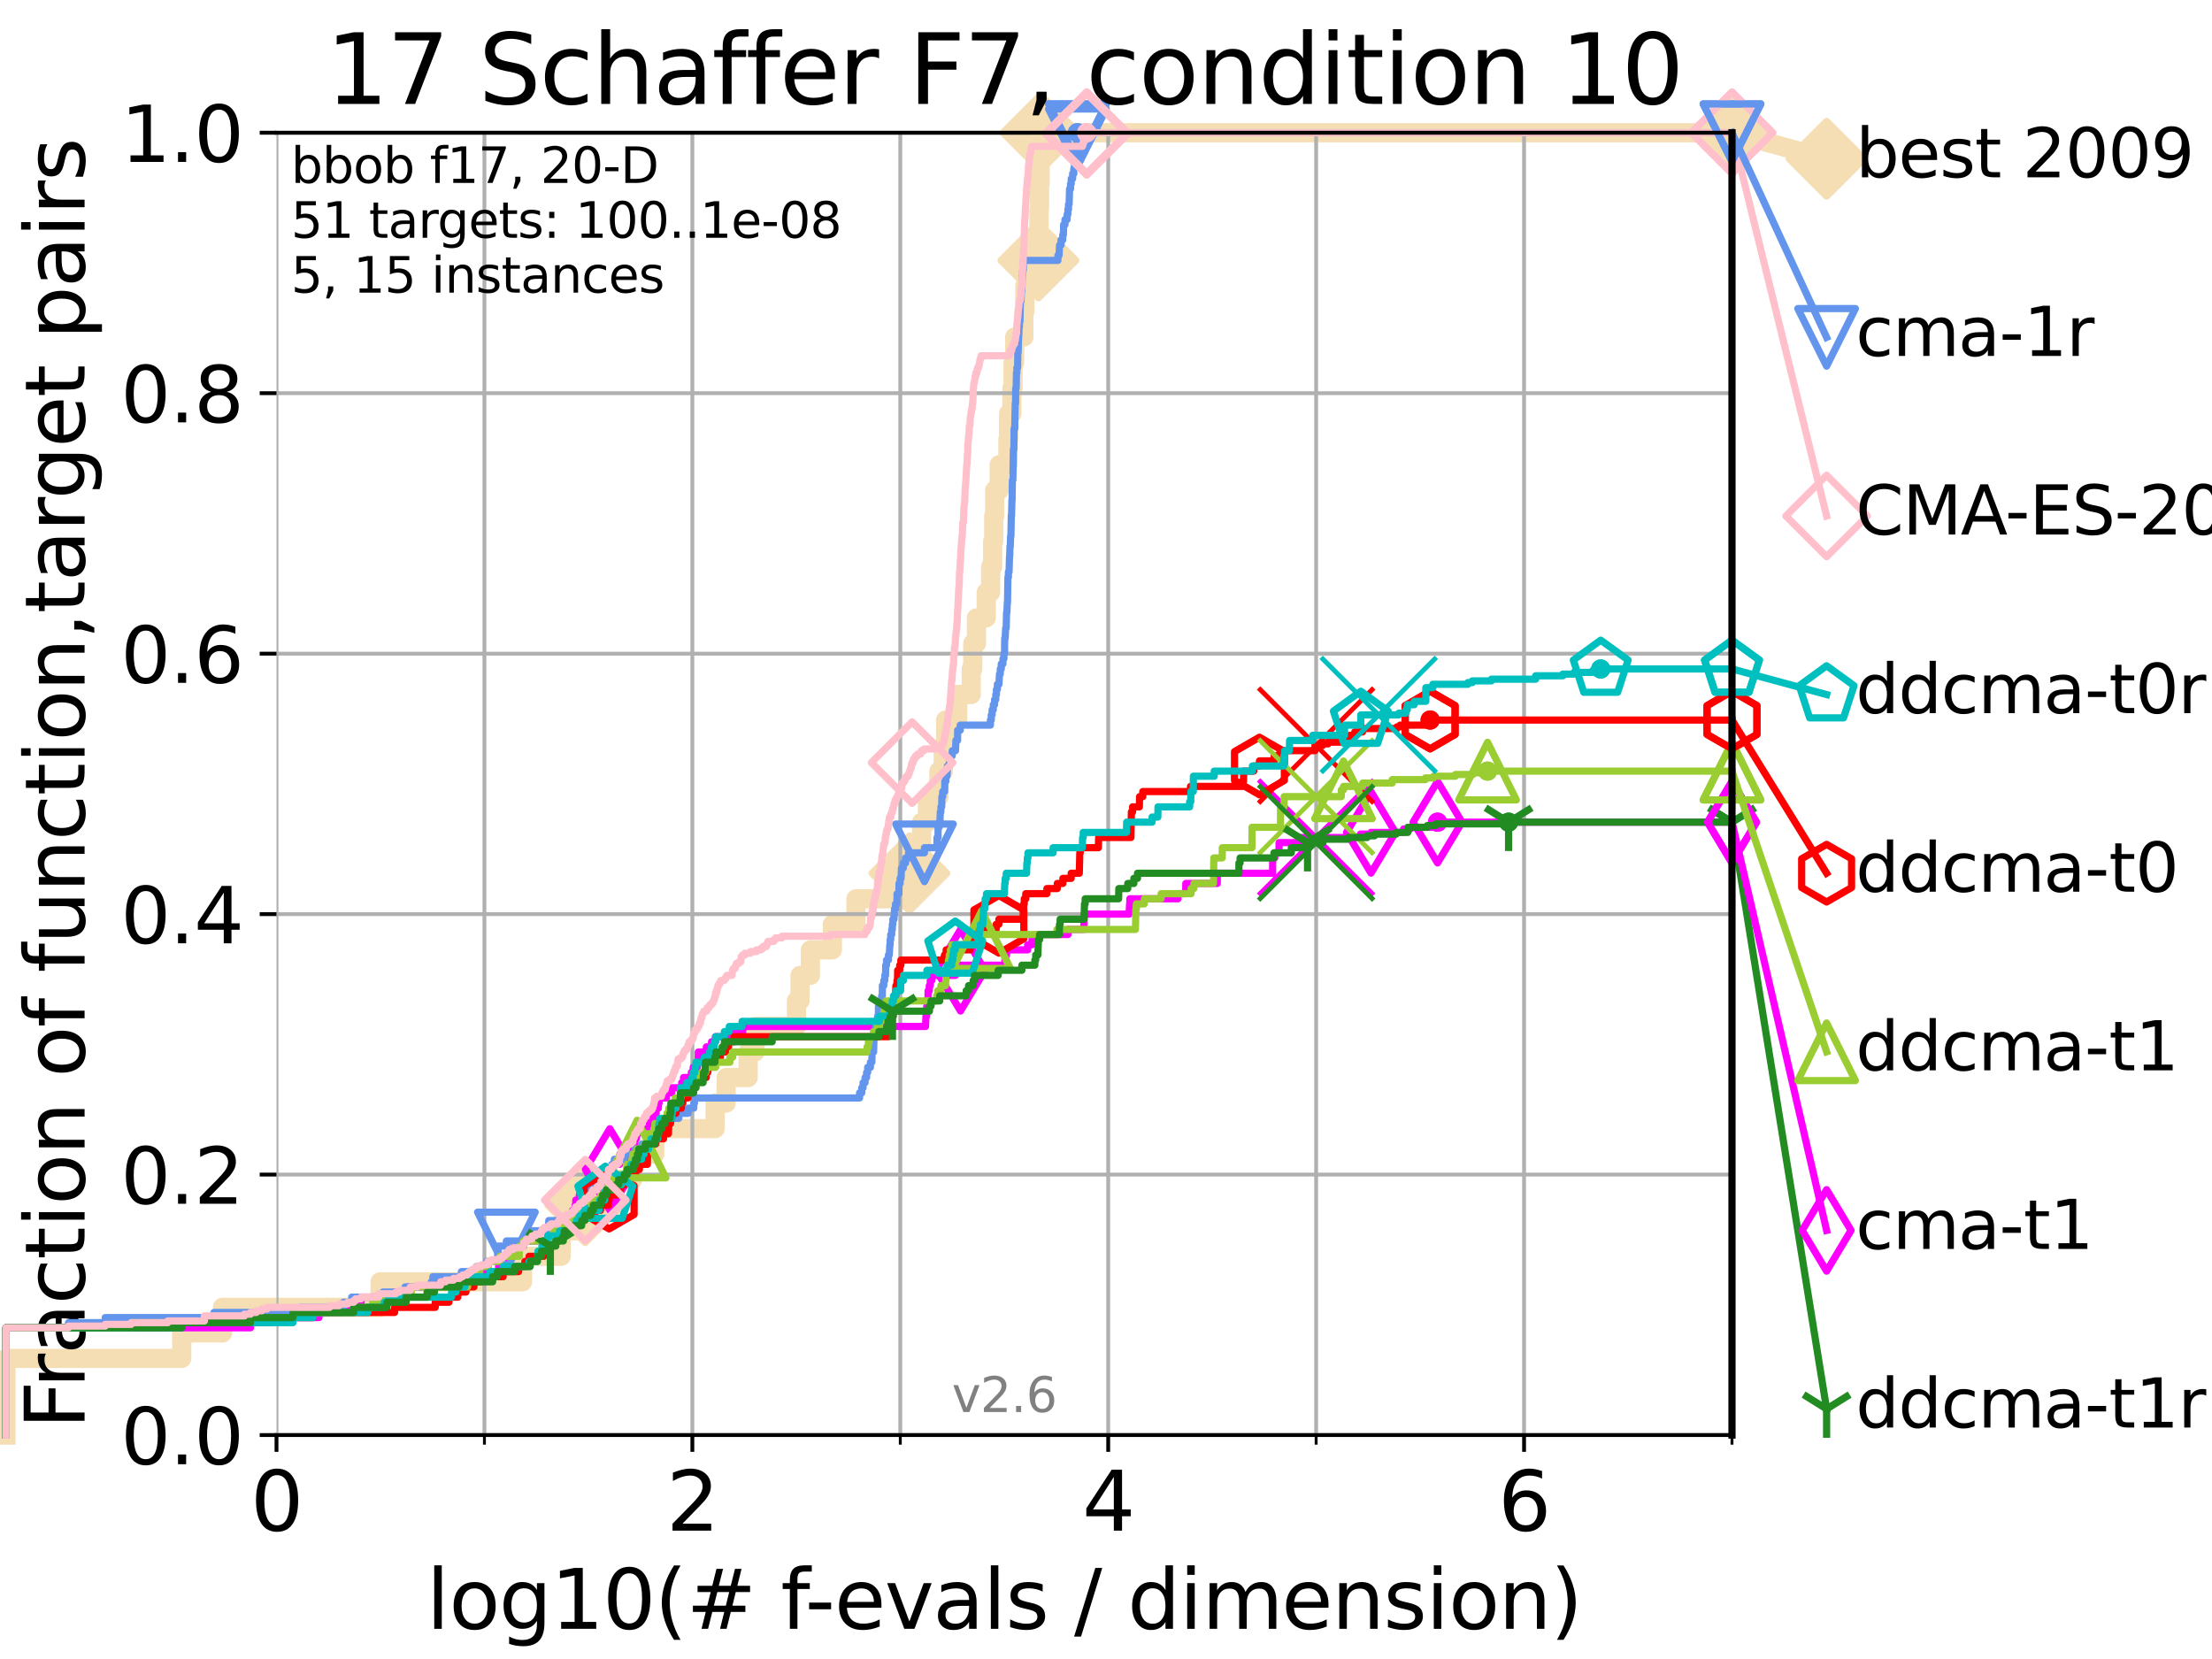 <?xml version="1.0" encoding="utf-8" standalone="no"?>
<!DOCTYPE svg PUBLIC "-//W3C//DTD SVG 1.1//EN"
  "http://www.w3.org/Graphics/SVG/1.1/DTD/svg11.dtd">
<svg xmlns:xlink="http://www.w3.org/1999/xlink" width="460.8pt" height="345.6pt" viewBox="0 0 460.8 345.6" xmlns="http://www.w3.org/2000/svg" version="1.1">
 <defs>
  <style type="text/css">*{stroke-linejoin: round; stroke-linecap: butt}</style>
 </defs>
 <g id="figure_1">
  <g id="patch_1">
   <path d="M 0 345.6 
L 460.8 345.6 
L 460.8 0 
L 0 0 
z
" style="fill: #ffffff"/>
  </g>
  <g id="axes_1">
   <g id="patch_2">
    <path d="M 57.6 298.944 
L 360.806 298.944 
L 360.806 27.648 
L 57.6 27.648 
z
" style="fill: #ffffff"/>
   </g>
   <g id="line2d_1">
    <path d="M 1.246 298.944 
L 1.246 282.985 
L 37.851 282.985 
L 37.851 277.666 
L 46.354 277.666 
L 46.354 272.346 
L 79.184 272.346 
L 79.184 267.027 
L 108.854 267.027 
L 108.854 261.707 
L 116.908 261.707 
L 116.908 256.388 
L 121.893 256.388 
L 121.893 251.068 
L 127.889 251.068 
L 127.889 245.749 
L 131.747 245.749 
L 131.747 240.429 
L 136.4 240.429 
L 136.4 235.11 
L 148.984 235.11 
L 148.984 229.79 
L 151.265 229.79 
L 151.265 224.471 
L 155.854 224.471 
L 155.854 219.151 
L 157.293 219.151 
L 157.293 213.832 
L 165.91 213.832 
L 165.91 208.512 
L 166.661 208.512 
L 166.661 203.192 
L 168.819 203.192 
L 168.819 197.873 
L 173.402 197.873 
L 173.402 192.553 
L 178.312 192.553 
L 178.312 187.234 
L 185.076 187.234 
L 185.076 181.914 
L 189.459 181.914 
L 189.459 176.595 
L 191.983 176.595 
L 191.983 171.275 
L 193.211 171.275 
L 193.211 165.956 
L 195.593 165.956 
L 195.593 160.636 
L 196.494 160.636 
L 196.494 155.317 
L 196.997 155.317 
L 196.997 149.997 
L 199.504 149.997 
L 199.504 144.678 
L 202.322 144.678 
L 202.322 139.358 
L 202.643 139.358 
L 202.643 134.039 
L 203.416 134.039 
L 203.416 128.719 
L 205.447 128.719 
L 205.447 123.4 
L 206.37 123.4 
L 206.37 118.08 
L 206.787 118.08 
L 206.787 112.76 
L 207.011 112.76 
L 207.011 107.441 
L 207.215 107.441 
L 207.215 102.121 
L 208.151 102.121 
L 208.151 96.802 
L 209.97 96.802 
L 209.97 91.482 
L 210.105 91.482 
L 210.105 86.163 
L 210.797 86.163 
L 210.797 80.843 
L 211.036 80.843 
L 211.036 75.524 
L 211.38 75.524 
L 211.38 70.204 
L 213.29 70.204 
L 213.29 64.885 
L 213.496 64.885 
L 213.496 59.565 
L 213.735 59.565 
L 213.735 54.246 
L 216.318 54.246 
L 216.318 48.926 
L 216.439 48.926 
L 216.439 43.607 
L 216.557 43.607 
L 216.557 38.287 
L 216.679 38.287 
L 216.679 32.968 
L 216.773 32.968 
L 216.773 27.648 
L 360.806 27.648 
" style="fill: none; stroke: #f5deb3; stroke-width: 4; stroke-linecap: square"/>
   </g>
   <g id="line2d_2">
    <defs>
     <path id="m24c5ed4c3a" d="M -0 7.778 
L 7.778 0 
L 0 -7.778 
L -7.778 -0 
z
" style="stroke: #f5deb3; stroke-width: 1.5; stroke-linejoin: miter"/>
    </defs>
    <g>
     <use xlink:href="#m24c5ed4c3a" x="121.893" y="251.068" style="fill: #f5deb3; stroke: #f5deb3; stroke-width: 1.5; stroke-linejoin: miter"/>
     <use xlink:href="#m24c5ed4c3a" x="189.459" y="181.914" style="fill: #f5deb3; stroke: #f5deb3; stroke-width: 1.5; stroke-linejoin: miter"/>
     <use xlink:href="#m24c5ed4c3a" x="216.318" y="54.246" style="fill: #f5deb3; stroke: #f5deb3; stroke-width: 1.5; stroke-linejoin: miter"/>
     <use xlink:href="#m24c5ed4c3a" x="216.773" y="27.648" style="fill: #f5deb3; stroke: #f5deb3; stroke-width: 1.5; stroke-linejoin: miter"/>
     <use xlink:href="#m24c5ed4c3a" x="216.773" y="27.648" style="fill: #f5deb3; stroke: #f5deb3; stroke-width: 1.5; stroke-linejoin: miter"/>
     <use xlink:href="#m24c5ed4c3a" x="360.806" y="27.648" style="fill: #f5deb3; stroke: #f5deb3; stroke-width: 1.5; stroke-linejoin: miter"/>
    </g>
   </g>
   <g id="line2d_3">
    <path style="fill: none; stroke: #f5deb3; stroke-width: 4; stroke-linecap: square"/>
    <g/>
   </g>
   <g id="line2d_4">
    <path d="M 360.806 27.648 
L 380.515 33.074 
" style="fill: none; stroke: #f5deb3; stroke-width: 4; stroke-linecap: square"/>
    <g>
     <use xlink:href="#m24c5ed4c3a" x="360.806" y="27.648" style="fill: #f5deb3; stroke: #f5deb3; stroke-width: 1.5; stroke-linejoin: miter"/>
     <use xlink:href="#m24c5ed4c3a" x="380.515" y="33.074" style="fill: #f5deb3; stroke: #f5deb3; stroke-width: 1.5; stroke-linejoin: miter"/>
    </g>
   </g>
   <g id="matplotlib.axis_1">
    <g id="xtick_1">
     <g id="line2d_5">
      <path d="M 57.6 298.944 
L 57.6 27.648 
" clip-path="url(#p830c0b9900)" style="fill: none; stroke: #b0b0b0; stroke-width: 0.8; stroke-linecap: square"/>
     </g>
     <g id="line2d_6">
      <defs>
       <path id="m859f390ca0" d="M 0 0 
L 0 3.5 
" style="stroke: #000000; stroke-width: 0.8"/>
      </defs>
      <g>
       <use xlink:href="#m859f390ca0" x="57.6" y="298.944" style="stroke: #000000; stroke-width: 0.8"/>
      </g>
     </g>
     <g id="text_1">
      <!-- 0 -->
      <g transform="translate(52.192 318.861)scale(0.17 -0.17)">
       <defs>
        <path id="DejaVuSans-30" d="M 2034 4250 
Q 1547 4250 1301 3770 
Q 1056 3291 1056 2328 
Q 1056 1369 1301 889 
Q 1547 409 2034 409 
Q 2525 409 2770 889 
Q 3016 1369 3016 2328 
Q 3016 3291 2770 3770 
Q 2525 4250 2034 4250 
z
M 2034 4750 
Q 2819 4750 3233 4129 
Q 3647 3509 3647 2328 
Q 3647 1150 3233 529 
Q 2819 -91 2034 -91 
Q 1250 -91 836 529 
Q 422 1150 422 2328 
Q 422 3509 836 4129 
Q 1250 4750 2034 4750 
z
" transform="scale(0.016)"/>
       </defs>
       <use xlink:href="#DejaVuSans-30"/>
      </g>
     </g>
    </g>
    <g id="xtick_2">
     <g id="line2d_7">
      <path d="M 144.23 298.944 
L 144.23 27.648 
" clip-path="url(#p830c0b9900)" style="fill: none; stroke: #b0b0b0; stroke-width: 0.8; stroke-linecap: square"/>
     </g>
     <g id="line2d_8">
      <g>
       <use xlink:href="#m859f390ca0" x="144.23" y="298.944" style="stroke: #000000; stroke-width: 0.8"/>
      </g>
     </g>
     <g id="text_2">
      <!-- 2 -->
      <g transform="translate(138.822 318.861)scale(0.17 -0.17)">
       <defs>
        <path id="DejaVuSans-32" d="M 1228 531 
L 3431 531 
L 3431 0 
L 469 0 
L 469 531 
Q 828 903 1448 1529 
Q 2069 2156 2228 2338 
Q 2531 2678 2651 2914 
Q 2772 3150 2772 3378 
Q 2772 3750 2511 3984 
Q 2250 4219 1831 4219 
Q 1534 4219 1204 4116 
Q 875 4013 500 3803 
L 500 4441 
Q 881 4594 1212 4672 
Q 1544 4750 1819 4750 
Q 2544 4750 2975 4387 
Q 3406 4025 3406 3419 
Q 3406 3131 3298 2873 
Q 3191 2616 2906 2266 
Q 2828 2175 2409 1742 
Q 1991 1309 1228 531 
z
" transform="scale(0.016)"/>
       </defs>
       <use xlink:href="#DejaVuSans-32"/>
      </g>
     </g>
    </g>
    <g id="xtick_3">
     <g id="line2d_9">
      <path d="M 230.861 298.944 
L 230.861 27.648 
" clip-path="url(#p830c0b9900)" style="fill: none; stroke: #b0b0b0; stroke-width: 0.8; stroke-linecap: square"/>
     </g>
     <g id="line2d_10">
      <g>
       <use xlink:href="#m859f390ca0" x="230.861" y="298.944" style="stroke: #000000; stroke-width: 0.8"/>
      </g>
     </g>
     <g id="text_3">
      <!-- 4 -->
      <g transform="translate(225.453 318.861)scale(0.17 -0.17)">
       <defs>
        <path id="DejaVuSans-34" d="M 2419 4116 
L 825 1625 
L 2419 1625 
L 2419 4116 
z
M 2253 4666 
L 3047 4666 
L 3047 1625 
L 3713 1625 
L 3713 1100 
L 3047 1100 
L 3047 0 
L 2419 0 
L 2419 1100 
L 313 1100 
L 313 1709 
L 2253 4666 
z
" transform="scale(0.016)"/>
       </defs>
       <use xlink:href="#DejaVuSans-34"/>
      </g>
     </g>
    </g>
    <g id="xtick_4">
     <g id="line2d_11">
      <path d="M 317.491 298.944 
L 317.491 27.648 
" clip-path="url(#p830c0b9900)" style="fill: none; stroke: #b0b0b0; stroke-width: 0.8; stroke-linecap: square"/>
     </g>
     <g id="line2d_12">
      <g>
       <use xlink:href="#m859f390ca0" x="317.491" y="298.944" style="stroke: #000000; stroke-width: 0.8"/>
      </g>
     </g>
     <g id="text_4">
      <!-- 6 -->
      <g transform="translate(312.083 318.861)scale(0.17 -0.17)">
       <defs>
        <path id="DejaVuSans-36" d="M 2113 2584 
Q 1688 2584 1439 2293 
Q 1191 2003 1191 1497 
Q 1191 994 1439 701 
Q 1688 409 2113 409 
Q 2538 409 2786 701 
Q 3034 994 3034 1497 
Q 3034 2003 2786 2293 
Q 2538 2584 2113 2584 
z
M 3366 4563 
L 3366 3988 
Q 3128 4100 2886 4159 
Q 2644 4219 2406 4219 
Q 1781 4219 1451 3797 
Q 1122 3375 1075 2522 
Q 1259 2794 1537 2939 
Q 1816 3084 2150 3084 
Q 2853 3084 3261 2657 
Q 3669 2231 3669 1497 
Q 3669 778 3244 343 
Q 2819 -91 2113 -91 
Q 1303 -91 875 529 
Q 447 1150 447 2328 
Q 447 3434 972 4092 
Q 1497 4750 2381 4750 
Q 2619 4750 2861 4703 
Q 3103 4656 3366 4563 
z
" transform="scale(0.016)"/>
       </defs>
       <use xlink:href="#DejaVuSans-36"/>
      </g>
     </g>
    </g>
    <g id="xtick_5">
     <g id="line2d_13">
      <path d="M 100.915 298.944 
L 100.915 27.648 
" clip-path="url(#p830c0b9900)" style="fill: none; stroke: #b0b0b0; stroke-width: 0.8; stroke-linecap: square"/>
     </g>
     <g id="line2d_14">
      <defs>
       <path id="mcf436ba4ae" d="M 0 0 
L 0 2 
" style="stroke: #000000; stroke-width: 0.6"/>
      </defs>
      <g>
       <use xlink:href="#mcf436ba4ae" x="100.915" y="298.944" style="stroke: #000000; stroke-width: 0.6"/>
      </g>
     </g>
    </g>
    <g id="xtick_6">
     <g id="line2d_15">
      <path d="M 187.546 298.944 
L 187.546 27.648 
" clip-path="url(#p830c0b9900)" style="fill: none; stroke: #b0b0b0; stroke-width: 0.8; stroke-linecap: square"/>
     </g>
     <g id="line2d_16">
      <g>
       <use xlink:href="#mcf436ba4ae" x="187.546" y="298.944" style="stroke: #000000; stroke-width: 0.6"/>
      </g>
     </g>
    </g>
    <g id="xtick_7">
     <g id="line2d_17">
      <path d="M 274.176 298.944 
L 274.176 27.648 
" clip-path="url(#p830c0b9900)" style="fill: none; stroke: #b0b0b0; stroke-width: 0.8; stroke-linecap: square"/>
     </g>
     <g id="line2d_18">
      <g>
       <use xlink:href="#mcf436ba4ae" x="274.176" y="298.944" style="stroke: #000000; stroke-width: 0.6"/>
      </g>
     </g>
    </g>
    <g id="xtick_8">
     <g id="line2d_19">
      <path d="M 360.806 298.944 
L 360.806 27.648 
" clip-path="url(#p830c0b9900)" style="fill: none; stroke: #b0b0b0; stroke-width: 0.8; stroke-linecap: square"/>
     </g>
     <g id="line2d_20">
      <g>
       <use xlink:href="#mcf436ba4ae" x="360.806" y="298.944" style="stroke: #000000; stroke-width: 0.6"/>
      </g>
     </g>
    </g>
    <g id="text_5">
     <!-- log10(# f-evals / dimension) -->
     <g transform="translate(88.823 339.314)scale(0.17 -0.17)">
      <defs>
       <path id="DejaVuSans-6c" d="M 603 4863 
L 1178 4863 
L 1178 0 
L 603 0 
L 603 4863 
z
" transform="scale(0.016)"/>
       <path id="DejaVuSans-6f" d="M 1959 3097 
Q 1497 3097 1228 2736 
Q 959 2375 959 1747 
Q 959 1119 1226 758 
Q 1494 397 1959 397 
Q 2419 397 2687 759 
Q 2956 1122 2956 1747 
Q 2956 2369 2687 2733 
Q 2419 3097 1959 3097 
z
M 1959 3584 
Q 2709 3584 3137 3096 
Q 3566 2609 3566 1747 
Q 3566 888 3137 398 
Q 2709 -91 1959 -91 
Q 1206 -91 779 398 
Q 353 888 353 1747 
Q 353 2609 779 3096 
Q 1206 3584 1959 3584 
z
" transform="scale(0.016)"/>
       <path id="DejaVuSans-67" d="M 2906 1791 
Q 2906 2416 2648 2759 
Q 2391 3103 1925 3103 
Q 1463 3103 1205 2759 
Q 947 2416 947 1791 
Q 947 1169 1205 825 
Q 1463 481 1925 481 
Q 2391 481 2648 825 
Q 2906 1169 2906 1791 
z
M 3481 434 
Q 3481 -459 3084 -895 
Q 2688 -1331 1869 -1331 
Q 1566 -1331 1297 -1286 
Q 1028 -1241 775 -1147 
L 775 -588 
Q 1028 -725 1275 -790 
Q 1522 -856 1778 -856 
Q 2344 -856 2625 -561 
Q 2906 -266 2906 331 
L 2906 616 
Q 2728 306 2450 153 
Q 2172 0 1784 0 
Q 1141 0 747 490 
Q 353 981 353 1791 
Q 353 2603 747 3093 
Q 1141 3584 1784 3584 
Q 2172 3584 2450 3431 
Q 2728 3278 2906 2969 
L 2906 3500 
L 3481 3500 
L 3481 434 
z
" transform="scale(0.016)"/>
       <path id="DejaVuSans-31" d="M 794 531 
L 1825 531 
L 1825 4091 
L 703 3866 
L 703 4441 
L 1819 4666 
L 2450 4666 
L 2450 531 
L 3481 531 
L 3481 0 
L 794 0 
L 794 531 
z
" transform="scale(0.016)"/>
       <path id="DejaVuSans-28" d="M 1984 4856 
Q 1566 4138 1362 3434 
Q 1159 2731 1159 2009 
Q 1159 1288 1364 580 
Q 1569 -128 1984 -844 
L 1484 -844 
Q 1016 -109 783 600 
Q 550 1309 550 2009 
Q 550 2706 781 3412 
Q 1013 4119 1484 4856 
L 1984 4856 
z
" transform="scale(0.016)"/>
       <path id="DejaVuSans-23" d="M 3272 2816 
L 2363 2816 
L 2100 1772 
L 3016 1772 
L 3272 2816 
z
M 2803 4594 
L 2478 3297 
L 3391 3297 
L 3719 4594 
L 4219 4594 
L 3897 3297 
L 4872 3297 
L 4872 2816 
L 3775 2816 
L 3519 1772 
L 4513 1772 
L 4513 1294 
L 3397 1294 
L 3072 0 
L 2572 0 
L 2894 1294 
L 1978 1294 
L 1656 0 
L 1153 0 
L 1478 1294 
L 494 1294 
L 494 1772 
L 1594 1772 
L 1856 2816 
L 850 2816 
L 850 3297 
L 1978 3297 
L 2297 4594 
L 2803 4594 
z
" transform="scale(0.016)"/>
       <path id="DejaVuSans-20" transform="scale(0.016)"/>
       <path id="DejaVuSans-66" d="M 2375 4863 
L 2375 4384 
L 1825 4384 
Q 1516 4384 1395 4259 
Q 1275 4134 1275 3809 
L 1275 3500 
L 2222 3500 
L 2222 3053 
L 1275 3053 
L 1275 0 
L 697 0 
L 697 3053 
L 147 3053 
L 147 3500 
L 697 3500 
L 697 3744 
Q 697 4328 969 4595 
Q 1241 4863 1831 4863 
L 2375 4863 
z
" transform="scale(0.016)"/>
       <path id="DejaVuSans-2d" d="M 313 2009 
L 1997 2009 
L 1997 1497 
L 313 1497 
L 313 2009 
z
" transform="scale(0.016)"/>
       <path id="DejaVuSans-65" d="M 3597 1894 
L 3597 1613 
L 953 1613 
Q 991 1019 1311 708 
Q 1631 397 2203 397 
Q 2534 397 2845 478 
Q 3156 559 3463 722 
L 3463 178 
Q 3153 47 2828 -22 
Q 2503 -91 2169 -91 
Q 1331 -91 842 396 
Q 353 884 353 1716 
Q 353 2575 817 3079 
Q 1281 3584 2069 3584 
Q 2775 3584 3186 3129 
Q 3597 2675 3597 1894 
z
M 3022 2063 
Q 3016 2534 2758 2815 
Q 2500 3097 2075 3097 
Q 1594 3097 1305 2825 
Q 1016 2553 972 2059 
L 3022 2063 
z
" transform="scale(0.016)"/>
       <path id="DejaVuSans-76" d="M 191 3500 
L 800 3500 
L 1894 563 
L 2988 3500 
L 3597 3500 
L 2284 0 
L 1503 0 
L 191 3500 
z
" transform="scale(0.016)"/>
       <path id="DejaVuSans-61" d="M 2194 1759 
Q 1497 1759 1228 1600 
Q 959 1441 959 1056 
Q 959 750 1161 570 
Q 1363 391 1709 391 
Q 2188 391 2477 730 
Q 2766 1069 2766 1631 
L 2766 1759 
L 2194 1759 
z
M 3341 1997 
L 3341 0 
L 2766 0 
L 2766 531 
Q 2569 213 2275 61 
Q 1981 -91 1556 -91 
Q 1019 -91 701 211 
Q 384 513 384 1019 
Q 384 1609 779 1909 
Q 1175 2209 1959 2209 
L 2766 2209 
L 2766 2266 
Q 2766 2663 2505 2880 
Q 2244 3097 1772 3097 
Q 1472 3097 1187 3025 
Q 903 2953 641 2809 
L 641 3341 
Q 956 3463 1253 3523 
Q 1550 3584 1831 3584 
Q 2591 3584 2966 3190 
Q 3341 2797 3341 1997 
z
" transform="scale(0.016)"/>
       <path id="DejaVuSans-73" d="M 2834 3397 
L 2834 2853 
Q 2591 2978 2328 3040 
Q 2066 3103 1784 3103 
Q 1356 3103 1142 2972 
Q 928 2841 928 2578 
Q 928 2378 1081 2264 
Q 1234 2150 1697 2047 
L 1894 2003 
Q 2506 1872 2764 1633 
Q 3022 1394 3022 966 
Q 3022 478 2636 193 
Q 2250 -91 1575 -91 
Q 1294 -91 989 -36 
Q 684 19 347 128 
L 347 722 
Q 666 556 975 473 
Q 1284 391 1588 391 
Q 1994 391 2212 530 
Q 2431 669 2431 922 
Q 2431 1156 2273 1281 
Q 2116 1406 1581 1522 
L 1381 1569 
Q 847 1681 609 1914 
Q 372 2147 372 2553 
Q 372 3047 722 3315 
Q 1072 3584 1716 3584 
Q 2034 3584 2315 3537 
Q 2597 3491 2834 3397 
z
" transform="scale(0.016)"/>
       <path id="DejaVuSans-2f" d="M 1625 4666 
L 2156 4666 
L 531 -594 
L 0 -594 
L 1625 4666 
z
" transform="scale(0.016)"/>
       <path id="DejaVuSans-64" d="M 2906 2969 
L 2906 4863 
L 3481 4863 
L 3481 0 
L 2906 0 
L 2906 525 
Q 2725 213 2448 61 
Q 2172 -91 1784 -91 
Q 1150 -91 751 415 
Q 353 922 353 1747 
Q 353 2572 751 3078 
Q 1150 3584 1784 3584 
Q 2172 3584 2448 3432 
Q 2725 3281 2906 2969 
z
M 947 1747 
Q 947 1113 1208 752 
Q 1469 391 1925 391 
Q 2381 391 2643 752 
Q 2906 1113 2906 1747 
Q 2906 2381 2643 2742 
Q 2381 3103 1925 3103 
Q 1469 3103 1208 2742 
Q 947 2381 947 1747 
z
" transform="scale(0.016)"/>
       <path id="DejaVuSans-69" d="M 603 3500 
L 1178 3500 
L 1178 0 
L 603 0 
L 603 3500 
z
M 603 4863 
L 1178 4863 
L 1178 4134 
L 603 4134 
L 603 4863 
z
" transform="scale(0.016)"/>
       <path id="DejaVuSans-6d" d="M 3328 2828 
Q 3544 3216 3844 3400 
Q 4144 3584 4550 3584 
Q 5097 3584 5394 3201 
Q 5691 2819 5691 2113 
L 5691 0 
L 5113 0 
L 5113 2094 
Q 5113 2597 4934 2840 
Q 4756 3084 4391 3084 
Q 3944 3084 3684 2787 
Q 3425 2491 3425 1978 
L 3425 0 
L 2847 0 
L 2847 2094 
Q 2847 2600 2669 2842 
Q 2491 3084 2119 3084 
Q 1678 3084 1418 2786 
Q 1159 2488 1159 1978 
L 1159 0 
L 581 0 
L 581 3500 
L 1159 3500 
L 1159 2956 
Q 1356 3278 1631 3431 
Q 1906 3584 2284 3584 
Q 2666 3584 2933 3390 
Q 3200 3197 3328 2828 
z
" transform="scale(0.016)"/>
       <path id="DejaVuSans-6e" d="M 3513 2113 
L 3513 0 
L 2938 0 
L 2938 2094 
Q 2938 2591 2744 2837 
Q 2550 3084 2163 3084 
Q 1697 3084 1428 2787 
Q 1159 2491 1159 1978 
L 1159 0 
L 581 0 
L 581 3500 
L 1159 3500 
L 1159 2956 
Q 1366 3272 1645 3428 
Q 1925 3584 2291 3584 
Q 2894 3584 3203 3211 
Q 3513 2838 3513 2113 
z
" transform="scale(0.016)"/>
       <path id="DejaVuSans-29" d="M 513 4856 
L 1013 4856 
Q 1481 4119 1714 3412 
Q 1947 2706 1947 2009 
Q 1947 1309 1714 600 
Q 1481 -109 1013 -844 
L 513 -844 
Q 928 -128 1133 580 
Q 1338 1288 1338 2009 
Q 1338 2731 1133 3434 
Q 928 4138 513 4856 
z
" transform="scale(0.016)"/>
      </defs>
      <use xlink:href="#DejaVuSans-6c"/>
      <use xlink:href="#DejaVuSans-6f" x="27.783"/>
      <use xlink:href="#DejaVuSans-67" x="88.965"/>
      <use xlink:href="#DejaVuSans-31" x="152.441"/>
      <use xlink:href="#DejaVuSans-30" x="216.064"/>
      <use xlink:href="#DejaVuSans-28" x="279.688"/>
      <use xlink:href="#DejaVuSans-23" x="318.701"/>
      <use xlink:href="#DejaVuSans-20" x="402.49"/>
      <use xlink:href="#DejaVuSans-66" x="434.277"/>
      <use xlink:href="#DejaVuSans-2d" x="463.982"/>
      <use xlink:href="#DejaVuSans-65" x="500.066"/>
      <use xlink:href="#DejaVuSans-76" x="561.59"/>
      <use xlink:href="#DejaVuSans-61" x="620.77"/>
      <use xlink:href="#DejaVuSans-6c" x="682.049"/>
      <use xlink:href="#DejaVuSans-73" x="709.832"/>
      <use xlink:href="#DejaVuSans-20" x="761.932"/>
      <use xlink:href="#DejaVuSans-2f" x="793.719"/>
      <use xlink:href="#DejaVuSans-20" x="827.41"/>
      <use xlink:href="#DejaVuSans-64" x="859.197"/>
      <use xlink:href="#DejaVuSans-69" x="922.674"/>
      <use xlink:href="#DejaVuSans-6d" x="950.457"/>
      <use xlink:href="#DejaVuSans-65" x="1047.869"/>
      <use xlink:href="#DejaVuSans-6e" x="1109.393"/>
      <use xlink:href="#DejaVuSans-73" x="1172.771"/>
      <use xlink:href="#DejaVuSans-69" x="1224.871"/>
      <use xlink:href="#DejaVuSans-6f" x="1252.654"/>
      <use xlink:href="#DejaVuSans-6e" x="1313.836"/>
      <use xlink:href="#DejaVuSans-29" x="1377.215"/>
     </g>
    </g>
   </g>
   <g id="matplotlib.axis_2">
    <g id="ytick_1">
     <g id="line2d_21">
      <path d="M 57.6 298.944 
L 360.806 298.944 
" clip-path="url(#p830c0b9900)" style="fill: none; stroke: #b0b0b0; stroke-width: 0.8; stroke-linecap: square"/>
     </g>
     <g id="line2d_22">
      <defs>
       <path id="m16ff82bf3c" d="M 0 0 
L -3.5 0 
" style="stroke: #000000; stroke-width: 0.8"/>
      </defs>
      <g>
       <use xlink:href="#m16ff82bf3c" x="57.6" y="298.944" style="stroke: #000000; stroke-width: 0.8"/>
      </g>
     </g>
     <g id="text_6">
      <!-- 0.0 -->
      <g transform="translate(25.155 305.023)scale(0.16 -0.16)">
       <defs>
        <path id="DejaVuSans-2e" d="M 684 794 
L 1344 794 
L 1344 0 
L 684 0 
L 684 794 
z
" transform="scale(0.016)"/>
       </defs>
       <use xlink:href="#DejaVuSans-30"/>
       <use xlink:href="#DejaVuSans-2e" x="63.623"/>
       <use xlink:href="#DejaVuSans-30" x="95.41"/>
      </g>
     </g>
    </g>
    <g id="ytick_2">
     <g id="line2d_23">
      <path d="M 57.6 244.685 
L 360.806 244.685 
" clip-path="url(#p830c0b9900)" style="fill: none; stroke: #b0b0b0; stroke-width: 0.8; stroke-linecap: square"/>
     </g>
     <g id="line2d_24">
      <g>
       <use xlink:href="#m16ff82bf3c" x="57.6" y="244.685" style="stroke: #000000; stroke-width: 0.8"/>
      </g>
     </g>
     <g id="text_7">
      <!-- 0.2 -->
      <g transform="translate(25.155 250.764)scale(0.16 -0.16)">
       <use xlink:href="#DejaVuSans-30"/>
       <use xlink:href="#DejaVuSans-2e" x="63.623"/>
       <use xlink:href="#DejaVuSans-32" x="95.41"/>
      </g>
     </g>
    </g>
    <g id="ytick_3">
     <g id="line2d_25">
      <path d="M 57.6 190.426 
L 360.806 190.426 
" clip-path="url(#p830c0b9900)" style="fill: none; stroke: #b0b0b0; stroke-width: 0.8; stroke-linecap: square"/>
     </g>
     <g id="line2d_26">
      <g>
       <use xlink:href="#m16ff82bf3c" x="57.6" y="190.426" style="stroke: #000000; stroke-width: 0.8"/>
      </g>
     </g>
     <g id="text_8">
      <!-- 0.4 -->
      <g transform="translate(25.155 196.504)scale(0.16 -0.16)">
       <use xlink:href="#DejaVuSans-30"/>
       <use xlink:href="#DejaVuSans-2e" x="63.623"/>
       <use xlink:href="#DejaVuSans-34" x="95.41"/>
      </g>
     </g>
    </g>
    <g id="ytick_4">
     <g id="line2d_27">
      <path d="M 57.6 136.166 
L 360.806 136.166 
" clip-path="url(#p830c0b9900)" style="fill: none; stroke: #b0b0b0; stroke-width: 0.8; stroke-linecap: square"/>
     </g>
     <g id="line2d_28">
      <g>
       <use xlink:href="#m16ff82bf3c" x="57.6" y="136.166" style="stroke: #000000; stroke-width: 0.8"/>
      </g>
     </g>
     <g id="text_9">
      <!-- 0.6 -->
      <g transform="translate(25.155 142.245)scale(0.16 -0.16)">
       <use xlink:href="#DejaVuSans-30"/>
       <use xlink:href="#DejaVuSans-2e" x="63.623"/>
       <use xlink:href="#DejaVuSans-36" x="95.41"/>
      </g>
     </g>
    </g>
    <g id="ytick_5">
     <g id="line2d_29">
      <path d="M 57.6 81.907 
L 360.806 81.907 
" clip-path="url(#p830c0b9900)" style="fill: none; stroke: #b0b0b0; stroke-width: 0.8; stroke-linecap: square"/>
     </g>
     <g id="line2d_30">
      <g>
       <use xlink:href="#m16ff82bf3c" x="57.6" y="81.907" style="stroke: #000000; stroke-width: 0.8"/>
      </g>
     </g>
     <g id="text_10">
      <!-- 0.8 -->
      <g transform="translate(25.155 87.986)scale(0.16 -0.16)">
       <defs>
        <path id="DejaVuSans-38" d="M 2034 2216 
Q 1584 2216 1326 1975 
Q 1069 1734 1069 1313 
Q 1069 891 1326 650 
Q 1584 409 2034 409 
Q 2484 409 2743 651 
Q 3003 894 3003 1313 
Q 3003 1734 2745 1975 
Q 2488 2216 2034 2216 
z
M 1403 2484 
Q 997 2584 770 2862 
Q 544 3141 544 3541 
Q 544 4100 942 4425 
Q 1341 4750 2034 4750 
Q 2731 4750 3128 4425 
Q 3525 4100 3525 3541 
Q 3525 3141 3298 2862 
Q 3072 2584 2669 2484 
Q 3125 2378 3379 2068 
Q 3634 1759 3634 1313 
Q 3634 634 3220 271 
Q 2806 -91 2034 -91 
Q 1263 -91 848 271 
Q 434 634 434 1313 
Q 434 1759 690 2068 
Q 947 2378 1403 2484 
z
M 1172 3481 
Q 1172 3119 1398 2916 
Q 1625 2713 2034 2713 
Q 2441 2713 2670 2916 
Q 2900 3119 2900 3481 
Q 2900 3844 2670 4047 
Q 2441 4250 2034 4250 
Q 1625 4250 1398 4047 
Q 1172 3844 1172 3481 
z
" transform="scale(0.016)"/>
       </defs>
       <use xlink:href="#DejaVuSans-30"/>
       <use xlink:href="#DejaVuSans-2e" x="63.623"/>
       <use xlink:href="#DejaVuSans-38" x="95.41"/>
      </g>
     </g>
    </g>
    <g id="ytick_6">
     <g id="line2d_31">
      <path d="M 57.6 27.648 
L 360.806 27.648 
" clip-path="url(#p830c0b9900)" style="fill: none; stroke: #b0b0b0; stroke-width: 0.8; stroke-linecap: square"/>
     </g>
     <g id="line2d_32">
      <g>
       <use xlink:href="#m16ff82bf3c" x="57.6" y="27.648" style="stroke: #000000; stroke-width: 0.8"/>
      </g>
     </g>
     <g id="text_11">
      <!-- 1.0 -->
      <g transform="translate(25.155 33.727)scale(0.16 -0.16)">
       <use xlink:href="#DejaVuSans-31"/>
       <use xlink:href="#DejaVuSans-2e" x="63.623"/>
       <use xlink:href="#DejaVuSans-30" x="95.41"/>
      </g>
     </g>
    </g>
    <g id="text_12">
     <!-- Fraction of function,target pairs -->
     <g transform="translate(17.62 297.681)rotate(-90)scale(0.17 -0.17)">
      <defs>
       <path id="DejaVuSans-46" d="M 628 4666 
L 3309 4666 
L 3309 4134 
L 1259 4134 
L 1259 2759 
L 3109 2759 
L 3109 2228 
L 1259 2228 
L 1259 0 
L 628 0 
L 628 4666 
z
" transform="scale(0.016)"/>
       <path id="DejaVuSans-72" d="M 2631 2963 
Q 2534 3019 2420 3045 
Q 2306 3072 2169 3072 
Q 1681 3072 1420 2755 
Q 1159 2438 1159 1844 
L 1159 0 
L 581 0 
L 581 3500 
L 1159 3500 
L 1159 2956 
Q 1341 3275 1631 3429 
Q 1922 3584 2338 3584 
Q 2397 3584 2469 3576 
Q 2541 3569 2628 3553 
L 2631 2963 
z
" transform="scale(0.016)"/>
       <path id="DejaVuSans-63" d="M 3122 3366 
L 3122 2828 
Q 2878 2963 2633 3030 
Q 2388 3097 2138 3097 
Q 1578 3097 1268 2742 
Q 959 2388 959 1747 
Q 959 1106 1268 751 
Q 1578 397 2138 397 
Q 2388 397 2633 464 
Q 2878 531 3122 666 
L 3122 134 
Q 2881 22 2623 -34 
Q 2366 -91 2075 -91 
Q 1284 -91 818 406 
Q 353 903 353 1747 
Q 353 2603 823 3093 
Q 1294 3584 2113 3584 
Q 2378 3584 2631 3529 
Q 2884 3475 3122 3366 
z
" transform="scale(0.016)"/>
       <path id="DejaVuSans-74" d="M 1172 4494 
L 1172 3500 
L 2356 3500 
L 2356 3053 
L 1172 3053 
L 1172 1153 
Q 1172 725 1289 603 
Q 1406 481 1766 481 
L 2356 481 
L 2356 0 
L 1766 0 
Q 1100 0 847 248 
Q 594 497 594 1153 
L 594 3053 
L 172 3053 
L 172 3500 
L 594 3500 
L 594 4494 
L 1172 4494 
z
" transform="scale(0.016)"/>
       <path id="DejaVuSans-75" d="M 544 1381 
L 544 3500 
L 1119 3500 
L 1119 1403 
Q 1119 906 1312 657 
Q 1506 409 1894 409 
Q 2359 409 2629 706 
Q 2900 1003 2900 1516 
L 2900 3500 
L 3475 3500 
L 3475 0 
L 2900 0 
L 2900 538 
Q 2691 219 2414 64 
Q 2138 -91 1772 -91 
Q 1169 -91 856 284 
Q 544 659 544 1381 
z
M 1991 3584 
L 1991 3584 
z
" transform="scale(0.016)"/>
       <path id="DejaVuSans-2c" d="M 750 794 
L 1409 794 
L 1409 256 
L 897 -744 
L 494 -744 
L 750 256 
L 750 794 
z
" transform="scale(0.016)"/>
       <path id="DejaVuSans-70" d="M 1159 525 
L 1159 -1331 
L 581 -1331 
L 581 3500 
L 1159 3500 
L 1159 2969 
Q 1341 3281 1617 3432 
Q 1894 3584 2278 3584 
Q 2916 3584 3314 3078 
Q 3713 2572 3713 1747 
Q 3713 922 3314 415 
Q 2916 -91 2278 -91 
Q 1894 -91 1617 61 
Q 1341 213 1159 525 
z
M 3116 1747 
Q 3116 2381 2855 2742 
Q 2594 3103 2138 3103 
Q 1681 3103 1420 2742 
Q 1159 2381 1159 1747 
Q 1159 1113 1420 752 
Q 1681 391 2138 391 
Q 2594 391 2855 752 
Q 3116 1113 3116 1747 
z
" transform="scale(0.016)"/>
      </defs>
      <use xlink:href="#DejaVuSans-46"/>
      <use xlink:href="#DejaVuSans-72" x="50.27"/>
      <use xlink:href="#DejaVuSans-61" x="91.383"/>
      <use xlink:href="#DejaVuSans-63" x="152.662"/>
      <use xlink:href="#DejaVuSans-74" x="207.643"/>
      <use xlink:href="#DejaVuSans-69" x="246.852"/>
      <use xlink:href="#DejaVuSans-6f" x="274.635"/>
      <use xlink:href="#DejaVuSans-6e" x="335.816"/>
      <use xlink:href="#DejaVuSans-20" x="399.195"/>
      <use xlink:href="#DejaVuSans-6f" x="430.982"/>
      <use xlink:href="#DejaVuSans-66" x="492.164"/>
      <use xlink:href="#DejaVuSans-20" x="527.369"/>
      <use xlink:href="#DejaVuSans-66" x="559.156"/>
      <use xlink:href="#DejaVuSans-75" x="594.361"/>
      <use xlink:href="#DejaVuSans-6e" x="657.74"/>
      <use xlink:href="#DejaVuSans-63" x="721.119"/>
      <use xlink:href="#DejaVuSans-74" x="776.1"/>
      <use xlink:href="#DejaVuSans-69" x="815.309"/>
      <use xlink:href="#DejaVuSans-6f" x="843.092"/>
      <use xlink:href="#DejaVuSans-6e" x="904.273"/>
      <use xlink:href="#DejaVuSans-2c" x="967.652"/>
      <use xlink:href="#DejaVuSans-74" x="999.439"/>
      <use xlink:href="#DejaVuSans-61" x="1038.648"/>
      <use xlink:href="#DejaVuSans-72" x="1099.928"/>
      <use xlink:href="#DejaVuSans-67" x="1139.291"/>
      <use xlink:href="#DejaVuSans-65" x="1202.768"/>
      <use xlink:href="#DejaVuSans-74" x="1264.291"/>
      <use xlink:href="#DejaVuSans-20" x="1303.5"/>
      <use xlink:href="#DejaVuSans-70" x="1335.287"/>
      <use xlink:href="#DejaVuSans-61" x="1398.764"/>
      <use xlink:href="#DejaVuSans-69" x="1460.043"/>
      <use xlink:href="#DejaVuSans-72" x="1487.826"/>
      <use xlink:href="#DejaVuSans-73" x="1528.939"/>
     </g>
    </g>
   </g>
   <g id="line2d_33">
    <defs>
     <path id="mdf61d3cd39" d="M 0 1.5 
C 0.398 1.5 0.779 1.342 1.061 1.061 
C 1.342 0.779 1.5 0.398 1.5 0 
C 1.5 -0.398 1.342 -0.779 1.061 -1.061 
C 0.779 -1.342 0.398 -1.5 0 -1.5 
C -0.398 -1.5 -0.779 -1.342 -1.061 -1.061 
C -1.342 -0.779 -1.5 -0.398 -1.5 0 
C -1.5 0.398 -1.342 0.779 -1.061 1.061 
C -0.779 1.342 -0.398 1.5 0 1.5 
z
" style="stroke: #f5deb3"/>
    </defs>
    <g>
     <use xlink:href="#mdf61d3cd39" x="216.773" y="27.648" style="fill: #f5deb3; stroke: #f5deb3"/>
     <use xlink:href="#mdf61d3cd39" x="216.773" y="27.648" style="fill: #f5deb3; stroke: #f5deb3"/>
    </g>
   </g>
   <g id="line2d_34">
    <defs>
     <path id="m2baacd1f3b" d="M 0 1.5 
C 0.398 1.5 0.779 1.342 1.061 1.061 
C 1.342 0.779 1.5 0.398 1.5 0 
C 1.5 -0.398 1.342 -0.779 1.061 -1.061 
C 0.779 -1.342 0.398 -1.5 0 -1.5 
C -0.398 -1.5 -0.779 -1.342 -1.061 -1.061 
C -1.342 -0.779 -1.5 -0.398 -1.5 0 
C -1.5 0.398 -1.342 0.779 -1.061 1.061 
C -0.779 1.342 -0.398 1.5 0 1.5 
z
" style="stroke: #ff00ff"/>
    </defs>
    <g>
     <use xlink:href="#m2baacd1f3b" x="299.466" y="171.275" style="fill: #ff00ff; stroke: #ff00ff"/>
     <use xlink:href="#m2baacd1f3b" x="299.466" y="171.275" style="fill: #ff00ff; stroke: #ff00ff"/>
    </g>
   </g>
   <g id="line2d_35">
    <path d="M 1.246 298.944 
L 1.246 276.602 
L 52.188 276.602 
L 52.188 275.538 
L 56.635 275.538 
L 56.635 274.474 
L 66.441 274.474 
L 66.441 273.41 
L 71.104 273.41 
L 71.104 272.346 
L 73.268 272.346 
L 73.268 271.282 
L 75.209 271.282 
L 75.209 270.219 
L 82.212 270.219 
L 82.212 269.155 
L 85.039 269.155 
L 85.039 268.091 
L 90.175 268.091 
L 90.175 267.027 
L 95.378 267.027 
L 95.378 265.963 
L 99.347 265.963 
L 99.347 264.899 
L 103.869 264.899 
L 103.869 263.835 
L 104.962 263.835 
L 104.962 262.771 
L 105.995 262.771 
L 105.995 261.707 
L 106.35 261.707 
L 106.35 260.643 
L 107.042 260.643 
L 107.042 259.579 
L 109.099 259.579 
L 109.099 258.516 
L 116.17 258.516 
L 116.17 257.452 
L 116.706 257.452 
L 116.746 255.324 
L 117.963 255.324 
L 118.001 253.196 
L 119.284 253.196 
L 119.284 252.132 
L 119.808 252.132 
L 119.808 251.068 
L 119.945 251.068 
L 119.945 250.004 
L 120.683 250.004 
L 120.683 248.94 
L 121.8 248.94 
L 121.8 247.877 
L 122.619 247.877 
L 122.619 246.813 
L 123.088 246.813 
L 123.088 245.749 
L 125.754 245.749 
L 125.754 244.685 
L 127.041 244.685 
L 127.041 243.621 
L 127.777 243.621 
L 127.777 242.557 
L 129.083 242.557 
L 129.167 240.429 
L 130.067 240.429 
L 130.067 239.365 
L 130.926 239.365 
L 130.926 238.301 
L 132.27 238.301 
L 132.27 237.237 
L 132.552 237.237 
L 132.552 236.174 
L 133.001 236.174 
L 133.001 235.11 
L 135.238 235.11 
L 135.283 232.982 
L 136.083 232.982 
L 136.083 231.918 
L 136.683 231.918 
L 136.683 230.854 
L 137.154 230.854 
L 137.154 229.79 
L 137.305 229.79 
L 137.305 228.726 
L 138.806 228.726 
L 138.806 227.662 
L 139.915 227.662 
L 139.915 226.598 
L 142.006 226.598 
L 142.006 225.534 
L 142.394 225.534 
L 142.394 224.471 
L 144.013 224.471 
L 144.013 223.407 
L 144.408 223.407 
L 144.408 222.343 
L 145.264 222.343 
L 145.264 221.279 
L 145.459 221.279 
L 145.468 219.151 
L 147.144 219.151 
L 147.144 218.087 
L 148.224 218.087 
L 148.224 217.023 
L 149.042 217.023 
L 149.042 215.959 
L 151.852 215.959 
L 151.852 214.895 
L 154.725 214.895 
L 154.725 213.832 
L 192.804 213.832 
L 192.895 211.704 
L 193.008 211.704 
L 193.069 209.576 
L 193.192 209.576 
L 193.192 208.512 
L 193.316 208.512 
L 193.336 206.384 
L 193.59 206.384 
L 193.59 205.32 
L 193.795 205.32 
L 193.795 204.256 
L 194.105 204.256 
L 194.105 203.192 
L 199.021 203.192 
L 199.021 202.129 
L 200.093 202.129 
L 200.093 201.065 
L 209.337 201.065 
L 209.337 200.001 
L 209.491 200.001 
L 209.491 198.937 
L 209.666 198.937 
L 209.666 197.873 
L 214.085 197.873 
L 214.085 196.809 
L 214.995 196.809 
L 214.995 195.745 
L 215.693 195.745 
L 215.693 194.681 
L 222.481 194.681 
L 222.481 193.617 
L 225.78 193.617 
L 225.873 190.426 
L 235.207 190.426 
L 235.316 188.298 
L 235.365 188.298 
L 235.365 187.234 
L 245.393 187.234 
L 245.393 186.17 
L 246.997 186.17 
L 247.025 184.042 
L 253.58 184.042 
L 253.59 181.914 
L 265.103 181.914 
L 265.127 178.723 
L 265.552 178.723 
L 265.552 177.659 
L 266.432 177.659 
L 266.459 175.531 
L 270.801 175.531 
L 270.801 174.467 
L 283.393 174.467 
L 283.393 173.758 
L 285.603 173.758 
L 285.603 173.403 
L 292.383 173.403 
L 292.383 172.694 
L 293.783 172.694 
L 293.783 172.339 
L 298.44 172.339 
L 298.44 171.985 
L 299.466 171.985 
L 299.466 171.275 
L 360.806 171.275 
L 360.806 171.275 
" style="fill: none; stroke: #ff00ff; stroke-width: 1.5; stroke-linecap: square"/>
   </g>
   <g id="line2d_36">
    <defs>
     <path id="ma83309d846" d="M -0 8.485 
L 5.091 0 
L 0 -8.485 
L -5.091 -0 
z
" style="stroke: #ff00ff; stroke-width: 1.5; stroke-linejoin: miter"/>
    </defs>
    <g>
     <use xlink:href="#ma83309d846" x="127.041" y="243.621" style="fill-opacity: 0; stroke: #ff00ff; stroke-width: 1.5; stroke-linejoin: miter"/>
     <use xlink:href="#ma83309d846" x="200.093" y="202.129" style="fill-opacity: 0; stroke: #ff00ff; stroke-width: 1.5; stroke-linejoin: miter"/>
     <use xlink:href="#ma83309d846" x="285.603" y="173.403" style="fill-opacity: 0; stroke: #ff00ff; stroke-width: 1.5; stroke-linejoin: miter"/>
     <use xlink:href="#ma83309d846" x="299.466" y="171.275" style="fill-opacity: 0; stroke: #ff00ff; stroke-width: 1.5; stroke-linejoin: miter"/>
     <use xlink:href="#ma83309d846" x="360.806" y="171.275" style="fill-opacity: 0; stroke: #ff00ff; stroke-width: 1.5; stroke-linejoin: miter"/>
    </g>
   </g>
   <g id="line2d_37">
    <path style="fill: none; stroke: #ff00ff; stroke-width: 1.5; stroke-linecap: square"/>
    <g/>
   </g>
   <g id="line2d_38">
    <path d="M 274.176 174.467 
" clip-path="url(#p830c0b9900)" style="fill: none; stroke: #ff00ff; stroke-width: 1.5; stroke-linecap: square"/>
    <defs>
     <path id="mef2e065b5d" d="M -12 12 
L 12 -12 
M -12 -12 
L 12 12 
" style="stroke: #ff00ff"/>
    </defs>
    <g clip-path="url(#p830c0b9900)">
     <use xlink:href="#mef2e065b5d" x="274.176" y="174.467" style="fill: #ff00ff; stroke: #ff00ff"/>
    </g>
   </g>
   <g id="line2d_39">
    <defs>
     <path id="md05290cda4" d="M 0 1.5 
C 0.398 1.5 0.779 1.342 1.061 1.061 
C 1.342 0.779 1.5 0.398 1.5 0 
C 1.5 -0.398 1.342 -0.779 1.061 -1.061 
C 0.779 -1.342 0.398 -1.5 0 -1.5 
C -0.398 -1.5 -0.779 -1.342 -1.061 -1.061 
C -1.342 -0.779 -1.5 -0.398 -1.5 0 
C -1.5 0.398 -1.342 0.779 -1.061 1.061 
C -0.779 1.342 -0.398 1.5 0 1.5 
z
" style="stroke: #6495ed"/>
    </defs>
    <g>
     <use xlink:href="#md05290cda4" x="224.443" y="27.648" style="fill: #6495ed; stroke: #6495ed"/>
     <use xlink:href="#md05290cda4" x="224.443" y="27.648" style="fill: #6495ed; stroke: #6495ed"/>
    </g>
   </g>
   <g id="line2d_40">
    <path d="M 1.246 298.944 
L 1.246 276.602 
L 14.285 276.602 
L 14.285 275.538 
L 21.912 275.538 
L 21.912 274.474 
L 44.561 274.474 
L 44.561 273.41 
L 62.535 273.41 
L 62.535 272.346 
L 71.557 272.346 
L 71.557 271.282 
L 73.268 271.282 
L 73.268 270.219 
L 79.772 270.219 
L 79.772 269.155 
L 84.371 269.155 
L 84.371 268.091 
L 89.839 268.091 
L 89.839 267.027 
L 90.175 267.027 
L 90.175 265.963 
L 96.12 265.963 
L 96.12 264.899 
L 99.244 264.899 
L 99.244 263.835 
L 101.38 263.835 
L 101.38 262.771 
L 103.626 262.771 
L 103.707 260.643 
L 103.788 260.643 
L 103.788 259.579 
L 105.485 259.579 
L 105.485 258.516 
L 110.164 258.516 
L 110.164 257.452 
L 110.842 257.452 
L 110.842 256.388 
L 114.234 256.388 
L 114.327 254.26 
L 118.926 254.26 
L 118.926 253.196 
L 120.081 253.196 
L 120.081 252.132 
L 121.202 252.132 
L 121.202 251.068 
L 121.613 251.068 
L 121.613 250.004 
L 122.971 250.004 
L 123.03 247.877 
L 123.797 247.877 
L 123.797 246.813 
L 125.399 246.813 
L 125.451 244.685 
L 126.053 244.685 
L 126.053 243.621 
L 127.458 243.621 
L 127.458 242.557 
L 127.978 242.557 
L 127.978 241.493 
L 130.087 241.493 
L 130.087 240.429 
L 132.287 240.429 
L 132.287 239.365 
L 133.706 239.365 
L 133.706 238.301 
L 134.793 238.301 
L 134.793 237.237 
L 135.613 237.237 
L 135.613 236.174 
L 138.349 236.174 
L 138.349 235.11 
L 138.993 235.11 
L 138.993 234.046 
L 139.167 234.046 
L 139.167 232.982 
L 141.404 232.982 
L 141.404 231.918 
L 143.345 231.918 
L 143.345 230.854 
L 144.529 230.854 
L 144.529 229.79 
L 144.677 229.79 
L 144.677 228.726 
L 179.066 228.726 
L 179.066 227.662 
L 179.526 227.662 
L 179.526 226.598 
L 179.793 226.598 
L 179.793 225.534 
L 180.212 225.534 
L 180.212 224.471 
L 180.527 224.471 
L 180.527 223.407 
L 180.754 223.407 
L 180.754 222.343 
L 181.324 222.343 
L 181.324 221.279 
L 181.627 221.279 
L 181.674 219.151 
L 181.985 219.151 
L 182.084 215.959 
L 182.324 215.959 
L 182.324 214.895 
L 182.469 214.895 
L 182.492 212.768 
L 182.811 212.768 
L 182.811 211.704 
L 182.971 211.704 
L 183.006 209.576 
L 183.376 209.576 
L 183.376 208.512 
L 183.665 208.512 
L 183.665 207.448 
L 183.808 207.448 
L 183.816 205.32 
L 184.112 205.32 
L 184.112 204.256 
L 184.317 204.256 
L 184.317 203.192 
L 184.476 203.192 
L 184.505 201.065 
L 184.676 201.065 
L 184.676 200.001 
L 185.08 200.001 
L 185.08 198.937 
L 185.258 198.937 
L 185.368 196.809 
L 185.439 196.809 
L 185.439 195.745 
L 185.555 195.745 
L 185.555 194.681 
L 185.759 194.681 
L 185.759 193.617 
L 185.89 193.617 
L 185.89 192.553 
L 186.002 192.553 
L 186.002 191.49 
L 186.241 191.49 
L 186.339 189.362 
L 186.557 189.362 
L 186.557 188.298 
L 186.843 188.298 
L 186.875 186.17 
L 187.261 186.17 
L 187.281 184.042 
L 187.508 184.042 
L 187.508 182.978 
L 187.71 182.978 
L 187.791 180.85 
L 188.168 180.85 
L 188.168 179.787 
L 188.649 179.787 
L 188.649 178.723 
L 189.271 178.723 
L 189.271 177.659 
L 192.58 177.659 
L 192.58 176.595 
L 195.162 176.595 
L 195.203 174.467 
L 195.412 174.467 
L 195.42 172.339 
L 195.636 172.339 
L 195.636 171.275 
L 195.804 171.275 
L 195.882 169.147 
L 196.002 169.147 
L 196.002 168.084 
L 196.173 168.084 
L 196.214 165.956 
L 196.377 165.956 
L 196.377 164.892 
L 196.792 164.892 
L 196.819 162.764 
L 197.042 162.764 
L 197.042 161.7 
L 197.287 161.7 
L 197.369 159.572 
L 197.785 159.572 
L 197.785 158.508 
L 198.044 158.508 
L 198.044 157.445 
L 198.37 157.445 
L 198.37 156.381 
L 199.055 156.381 
L 199.129 154.253 
L 199.481 154.253 
L 199.495 152.125 
L 200.035 152.125 
L 200.035 151.061 
L 206.318 151.061 
L 206.318 149.997 
L 206.5 149.997 
L 206.5 148.933 
L 206.675 148.933 
L 206.675 147.869 
L 206.92 147.869 
L 206.92 146.805 
L 207.183 146.805 
L 207.183 145.742 
L 207.436 145.742 
L 207.436 144.678 
L 207.585 144.678 
L 207.585 143.614 
L 207.769 143.614 
L 207.769 142.55 
L 208.102 142.55 
L 208.208 140.422 
L 208.374 140.422 
L 208.374 139.358 
L 208.582 139.358 
L 208.582 138.294 
L 208.931 138.294 
L 208.931 137.23 
L 209.134 137.23 
L 209.134 136.166 
L 209.264 136.166 
L 209.296 132.975 
L 209.392 132.975 
L 209.497 130.847 
L 209.604 130.847 
L 209.681 127.655 
L 209.753 127.655 
L 209.837 125.527 
L 209.885 125.527 
L 209.971 120.208 
L 210.074 120.208 
L 210.074 119.144 
L 210.208 119.144 
L 210.299 115.952 
L 210.337 115.952 
L 210.395 113.824 
L 210.463 113.824 
L 210.526 111.697 
L 210.591 111.697 
L 210.675 107.441 
L 210.719 107.441 
L 210.804 104.249 
L 210.839 104.249 
L 210.895 99.994 
L 211.004 99.994 
L 211.113 93.61 
L 211.214 93.61 
L 211.248 89.355 
L 211.385 89.355 
L 211.491 84.035 
L 211.561 84.035 
L 211.589 80.843 
L 211.694 80.843 
L 211.748 77.652 
L 211.831 77.652 
L 211.831 76.588 
L 211.987 76.588 
L 212.032 73.396 
L 212.105 73.396 
L 212.19 70.204 
L 212.221 70.204 
L 212.301 68.076 
L 212.36 68.076 
L 212.36 67.013 
L 212.474 67.013 
L 212.561 62.757 
L 212.703 62.757 
L 212.791 60.629 
L 212.866 60.629 
L 212.959 57.437 
L 213.04 57.437 
L 213.04 56.373 
L 213.166 56.373 
L 213.217 54.246 
L 220.385 54.246 
L 220.385 53.182 
L 220.623 53.182 
L 220.726 51.054 
L 221.029 51.054 
L 221.029 49.99 
L 221.388 49.99 
L 221.388 48.926 
L 221.523 48.926 
L 221.576 46.798 
L 221.859 46.798 
L 221.859 45.734 
L 222.298 45.734 
L 222.298 44.67 
L 222.457 44.67 
L 222.457 43.607 
L 222.588 43.607 
L 222.588 42.543 
L 222.72 42.543 
L 222.81 39.351 
L 223.014 39.351 
L 223.014 38.287 
L 223.157 38.287 
L 223.157 37.223 
L 223.449 37.223 
L 223.449 36.159 
L 223.695 36.159 
L 223.695 35.095 
L 223.828 35.095 
L 223.828 34.031 
L 223.975 34.031 
L 223.975 32.968 
L 224.091 32.968 
L 224.091 31.904 
L 224.209 31.904 
L 224.298 29.776 
L 224.413 29.776 
L 224.443 27.648 
L 360.806 27.648 
L 360.806 27.648 
" style="fill: none; stroke: #6495ed; stroke-width: 1.5; stroke-linecap: square"/>
   </g>
   <g id="line2d_41">
    <defs>
     <path id="m4336f0745e" d="M -0 6 
L 6 -6 
L -6 -6 
z
" style="stroke: #6495ed; stroke-width: 1.5; stroke-linejoin: miter"/>
    </defs>
    <g>
     <use xlink:href="#m4336f0745e" x="105.485" y="258.516" style="fill-opacity: 0; stroke: #6495ed; stroke-width: 1.5; stroke-linejoin: miter"/>
     <use xlink:href="#m4336f0745e" x="192.58" y="177.659" style="fill-opacity: 0; stroke: #6495ed; stroke-width: 1.5; stroke-linejoin: miter"/>
     <use xlink:href="#m4336f0745e" x="224.443" y="28.712" style="fill-opacity: 0; stroke: #6495ed; stroke-width: 1.5; stroke-linejoin: miter"/>
     <use xlink:href="#m4336f0745e" x="224.443" y="27.648" style="fill-opacity: 0; stroke: #6495ed; stroke-width: 1.5; stroke-linejoin: miter"/>
     <use xlink:href="#m4336f0745e" x="224.443" y="27.648" style="fill-opacity: 0; stroke: #6495ed; stroke-width: 1.5; stroke-linejoin: miter"/>
     <use xlink:href="#m4336f0745e" x="360.806" y="27.648" style="fill-opacity: 0; stroke: #6495ed; stroke-width: 1.5; stroke-linejoin: miter"/>
    </g>
   </g>
   <g id="line2d_42">
    <path style="fill: none; stroke: #6495ed; stroke-width: 1.5; stroke-linecap: square"/>
    <g/>
   </g>
   <g id="line2d_43">
    <defs>
     <path id="m8d126384ce" d="M 0 1.5 
C 0.398 1.5 0.779 1.342 1.061 1.061 
C 1.342 0.779 1.5 0.398 1.5 0 
C 1.5 -0.398 1.342 -0.779 1.061 -1.061 
C 0.779 -1.342 0.398 -1.5 0 -1.5 
C -0.398 -1.5 -0.779 -1.342 -1.061 -1.061 
C -1.342 -0.779 -1.5 -0.398 -1.5 0 
C -1.5 0.398 -1.342 0.779 -1.061 1.061 
C -0.779 1.342 -0.398 1.5 0 1.5 
z
" style="stroke: #ff0000"/>
    </defs>
    <g>
     <use xlink:href="#m8d126384ce" x="297.923" y="149.997" style="fill: #ff0000; stroke: #ff0000"/>
     <use xlink:href="#m8d126384ce" x="297.923" y="149.997" style="fill: #ff0000; stroke: #ff0000"/>
    </g>
   </g>
   <g id="line2d_44">
    <path d="M 1.246 298.944 
L 1.246 276.602 
L 34.951 276.602 
L 34.951 275.538 
L 56.635 275.538 
L 56.635 274.474 
L 65.227 274.474 
L 65.227 273.41 
L 82.212 273.41 
L 82.212 272.346 
L 90.668 272.346 
L 90.668 271.282 
L 93.521 271.282 
L 93.521 270.219 
L 95.378 270.219 
L 95.378 269.155 
L 97.067 269.155 
L 97.067 268.091 
L 98.723 268.091 
L 98.723 267.027 
L 100.147 267.027 
L 100.147 265.963 
L 104.809 265.963 
L 104.809 264.899 
L 108.034 264.899 
L 108.034 263.835 
L 109.341 263.835 
L 109.341 262.771 
L 110.221 262.771 
L 110.221 261.707 
L 113.284 261.707 
L 113.333 259.579 
L 114.095 259.579 
L 114.095 258.516 
L 116.337 258.516 
L 116.337 257.452 
L 117.147 257.452 
L 117.147 256.388 
L 118.152 256.388 
L 118.152 255.324 
L 120.847 255.324 
L 120.847 254.26 
L 121.582 254.26 
L 121.582 253.196 
L 123.909 253.196 
L 123.909 252.132 
L 125.09 252.132 
L 125.09 251.068 
L 126.757 251.068 
L 126.757 250.004 
L 126.899 250.004 
L 126.899 248.94 
L 128.851 248.94 
L 128.851 247.877 
L 129.209 247.877 
L 129.209 246.813 
L 130.147 246.813 
L 130.147 245.749 
L 130.423 245.749 
L 130.423 244.685 
L 132.411 244.685 
L 132.411 243.621 
L 133.205 243.621 
L 133.205 242.557 
L 134.855 242.557 
L 134.947 239.365 
L 135.717 239.365 
L 135.717 238.301 
L 136.612 238.301 
L 136.612 237.237 
L 138.233 237.237 
L 138.233 236.174 
L 139.24 236.174 
L 139.326 234.046 
L 139.689 234.046 
L 139.772 231.918 
L 140.804 231.918 
L 140.804 230.854 
L 141.953 230.854 
L 141.953 229.79 
L 142.259 229.79 
L 142.259 228.726 
L 143.305 228.726 
L 143.305 227.662 
L 144.277 227.662 
L 144.277 226.598 
L 144.786 226.598 
L 144.841 224.471 
L 147.128 224.471 
L 147.128 223.407 
L 147.455 223.407 
L 147.455 222.343 
L 148.193 222.343 
L 148.247 220.215 
L 150.077 220.215 
L 150.077 219.151 
L 151.123 219.151 
L 151.123 218.087 
L 151.764 218.087 
L 151.764 217.023 
L 152.877 217.023 
L 152.877 215.959 
L 185.079 215.959 
L 185.079 214.895 
L 185.273 214.895 
L 185.273 213.832 
L 185.563 213.832 
L 185.563 212.768 
L 185.826 212.768 
L 185.826 211.704 
L 186.097 211.704 
L 186.097 210.64 
L 186.229 210.64 
L 186.229 209.576 
L 186.359 209.576 
L 186.382 207.448 
L 186.563 207.448 
L 186.639 205.32 
L 186.86 205.32 
L 186.86 204.256 
L 186.972 204.256 
L 187.003 202.129 
L 187.429 202.129 
L 187.429 201.065 
L 187.667 201.065 
L 187.667 200.001 
L 196.768 200.001 
L 196.768 198.937 
L 197.099 198.937 
L 197.099 197.873 
L 202.084 197.873 
L 202.084 196.809 
L 202.458 196.809 
L 202.458 195.745 
L 203.327 195.745 
L 203.327 194.681 
L 203.94 194.681 
L 203.94 193.617 
L 207.518 193.617 
L 207.518 192.553 
L 208.084 192.553 
L 208.084 191.49 
L 213.144 191.49 
L 213.183 189.362 
L 213.256 189.362 
L 213.256 188.298 
L 213.373 188.298 
L 213.373 187.234 
L 213.691 187.234 
L 213.691 186.17 
L 218.09 186.17 
L 218.09 185.106 
L 220.253 185.106 
L 220.253 184.042 
L 221.42 184.042 
L 221.42 182.978 
L 223.145 182.978 
L 223.145 181.914 
L 224.838 181.914 
L 224.942 177.659 
L 225.03 177.659 
L 225.03 176.595 
L 228.81 176.595 
L 228.867 174.467 
L 235.595 174.467 
L 235.687 169.147 
L 235.935 169.147 
L 235.935 168.084 
L 237.35 168.084 
L 237.397 165.956 
L 238.066 165.956 
L 238.066 164.892 
L 248 164.892 
L 248 163.828 
L 258.764 163.828 
L 258.764 162.764 
L 259.054 162.764 
L 259.076 160.636 
L 261.184 160.636 
L 261.184 159.572 
L 262.367 159.572 
L 262.367 158.508 
L 265.446 158.508 
L 265.446 157.445 
L 266.66 157.445 
L 266.66 156.381 
L 273.946 156.381 
L 273.946 155.317 
L 275.508 155.317 
L 275.508 154.962 
L 276.666 154.962 
L 276.666 154.607 
L 281.045 154.607 
L 281.141 153.189 
L 282.222 153.189 
L 282.222 152.48 
L 283.83 152.48 
L 283.83 151.77 
L 291.014 151.77 
L 291.014 151.416 
L 291.665 151.416 
L 291.665 151.061 
L 297.462 151.061 
L 297.462 150.352 
L 297.923 150.352 
L 297.923 149.997 
L 360.806 149.997 
L 360.806 149.997 
" style="fill: none; stroke: #ff0000; stroke-width: 1.5; stroke-linecap: square"/>
   </g>
   <g id="line2d_45">
    <defs>
     <path id="m194881743a" d="M 0 -6 
L -5.196 -3 
L -5.196 3 
L -0 6 
L 5.196 3 
L 5.196 -3 
z
" style="stroke: #ff0000; stroke-width: 1.5; stroke-linejoin: miter"/>
    </defs>
    <g>
     <use xlink:href="#m194881743a" x="126.899" y="250.004" style="fill-opacity: 0; stroke: #ff0000; stroke-width: 1.5; stroke-linejoin: miter"/>
     <use xlink:href="#m194881743a" x="208.084" y="192.553" style="fill-opacity: 0; stroke: #ff0000; stroke-width: 1.5; stroke-linejoin: miter"/>
     <use xlink:href="#m194881743a" x="262.367" y="159.572" style="fill-opacity: 0; stroke: #ff0000; stroke-width: 1.5; stroke-linejoin: miter"/>
     <use xlink:href="#m194881743a" x="297.923" y="149.997" style="fill-opacity: 0; stroke: #ff0000; stroke-width: 1.5; stroke-linejoin: miter"/>
     <use xlink:href="#m194881743a" x="297.923" y="149.997" style="fill-opacity: 0; stroke: #ff0000; stroke-width: 1.5; stroke-linejoin: miter"/>
     <use xlink:href="#m194881743a" x="360.806" y="149.997" style="fill-opacity: 0; stroke: #ff0000; stroke-width: 1.5; stroke-linejoin: miter"/>
    </g>
   </g>
   <g id="line2d_46">
    <path style="fill: none; stroke: #ff0000; stroke-width: 1.5; stroke-linecap: square"/>
    <g/>
   </g>
   <g id="line2d_47">
    <path d="M 274.176 155.317 
" clip-path="url(#p830c0b9900)" style="fill: none; stroke: #ff0000; stroke-width: 1.5; stroke-linecap: square"/>
    <defs>
     <path id="m69ae631c95" d="M -12 12 
L 12 -12 
M -12 -12 
L 12 12 
" style="stroke: #ff0000"/>
    </defs>
    <g clip-path="url(#p830c0b9900)">
     <use xlink:href="#m69ae631c95" x="274.176" y="155.317" style="fill: #ff0000; stroke: #ff0000"/>
    </g>
   </g>
   <g id="line2d_48">
    <defs>
     <path id="mbe762573b0" d="M 0 1.5 
C 0.398 1.5 0.779 1.342 1.061 1.061 
C 1.342 0.779 1.5 0.398 1.5 0 
C 1.5 -0.398 1.342 -0.779 1.061 -1.061 
C 0.779 -1.342 0.398 -1.5 0 -1.5 
C -0.398 -1.5 -0.779 -1.342 -1.061 -1.061 
C -1.342 -0.779 -1.5 -0.398 -1.5 0 
C -1.5 0.398 -1.342 0.779 -1.061 1.061 
C -0.779 1.342 -0.398 1.5 0 1.5 
z
" style="stroke: #9acd32"/>
    </defs>
    <g>
     <use xlink:href="#mbe762573b0" x="309.885" y="160.636" style="fill: #9acd32; stroke: #9acd32"/>
     <use xlink:href="#mbe762573b0" x="309.885" y="160.636" style="fill: #9acd32; stroke: #9acd32"/>
    </g>
   </g>
   <g id="line2d_49">
    <path d="M 1.246 298.944 
L 1.246 276.602 
L 27.324 276.602 
L 27.324 275.538 
L 52.188 275.538 
L 52.188 274.474 
L 61.03 274.474 
L 61.03 273.41 
L 73.673 273.41 
L 73.673 272.346 
L 77.629 272.346 
L 77.629 271.282 
L 79.772 271.282 
L 79.772 270.219 
L 82.959 270.219 
L 82.959 269.155 
L 85.684 269.155 
L 85.684 268.091 
L 97.41 268.091 
L 97.41 267.027 
L 97.968 267.027 
L 97.968 265.963 
L 99.244 265.963 
L 99.244 264.899 
L 99.95 264.899 
L 99.95 263.835 
L 101.743 263.835 
L 101.743 262.771 
L 104.108 262.771 
L 104.108 261.707 
L 108.163 261.707 
L 108.226 259.579 
L 109.038 259.579 
L 109.038 258.516 
L 114.737 258.516 
L 114.737 257.452 
L 115.227 257.452 
L 115.227 256.388 
L 116.706 256.388 
L 116.706 255.324 
L 118.265 255.324 
L 118.265 254.26 
L 119.808 254.26 
L 119.808 253.196 
L 120.879 253.196 
L 120.879 252.132 
L 122.559 252.132 
L 122.559 251.068 
L 123.909 251.068 
L 123.909 250.004 
L 125.116 250.004 
L 125.116 248.94 
L 125.979 248.94 
L 125.979 247.877 
L 126.201 247.877 
L 126.201 246.813 
L 127.274 246.813 
L 127.274 245.749 
L 128.528 245.749 
L 128.528 244.685 
L 130.521 244.685 
L 130.618 242.557 
L 131.619 242.557 
L 131.619 241.493 
L 131.82 241.493 
L 131.82 240.429 
L 132.726 240.429 
L 132.726 239.365 
L 134.305 239.365 
L 134.305 238.301 
L 134.73 238.301 
L 134.746 236.174 
L 136.228 236.174 
L 136.228 235.11 
L 136.428 235.11 
L 136.428 234.046 
L 137.959 234.046 
L 137.959 232.982 
L 138.969 232.982 
L 138.969 231.918 
L 139.338 231.918 
L 139.338 230.854 
L 140.29 230.854 
L 140.29 229.79 
L 140.669 229.79 
L 140.669 228.726 
L 141.836 228.726 
L 141.836 227.662 
L 143.831 227.662 
L 143.831 226.598 
L 144.427 226.598 
L 144.427 225.534 
L 144.584 225.534 
L 144.584 224.471 
L 146.227 224.471 
L 146.227 223.407 
L 147.014 223.407 
L 147.014 222.343 
L 149.079 222.343 
L 149.079 221.279 
L 152.057 221.279 
L 152.057 220.215 
L 152.638 220.215 
L 152.638 219.151 
L 180.636 219.151 
L 180.636 218.087 
L 180.911 218.087 
L 180.911 217.023 
L 181.079 217.023 
L 181.079 215.959 
L 181.957 215.959 
L 181.957 214.895 
L 182.814 214.895 
L 182.814 213.832 
L 183.271 213.832 
L 183.271 212.768 
L 183.578 212.768 
L 183.578 211.704 
L 184.13 211.704 
L 184.13 210.64 
L 184.295 210.64 
L 184.295 209.576 
L 184.569 209.576 
L 184.569 208.512 
L 195.124 208.512 
L 195.124 207.448 
L 195.352 207.448 
L 195.352 206.384 
L 195.999 206.384 
L 195.999 205.32 
L 196.968 205.32 
L 197.061 203.192 
L 197.182 203.192 
L 197.182 202.129 
L 197.445 202.129 
L 197.445 201.065 
L 197.584 201.065 
L 197.584 200.001 
L 197.751 200.001 
L 197.751 198.937 
L 197.986 198.937 
L 197.986 197.873 
L 198.275 197.873 
L 198.275 196.809 
L 204.482 196.809 
L 204.487 194.681 
L 220.183 194.681 
L 220.183 193.617 
L 236.535 193.617 
L 236.613 189.362 
L 236.728 189.362 
L 236.728 188.298 
L 238.382 188.298 
L 238.382 187.234 
L 241.887 187.234 
L 241.887 186.17 
L 248.124 186.17 
L 248.124 185.106 
L 248.708 185.106 
L 248.708 184.042 
L 252.799 184.042 
L 252.859 178.723 
L 254.608 178.723 
L 254.627 176.595 
L 260.804 176.595 
L 260.817 172.339 
L 266.747 172.339 
L 266.761 168.084 
L 267.496 168.084 
L 267.506 165.956 
L 279.417 165.956 
L 279.427 164.537 
L 279.874 164.537 
L 279.874 163.828 
L 283.866 163.828 
L 283.871 163.119 
L 290.023 163.119 
L 290.023 162.409 
L 296.937 162.409 
L 296.937 162.055 
L 298.656 162.055 
L 298.656 161.7 
L 303.185 161.7 
L 303.185 161.346 
L 306.832 161.346 
L 306.832 160.991 
L 309.885 160.991 
L 309.885 160.636 
L 360.806 160.636 
L 360.806 160.636 
" style="fill: none; stroke: #9acd32; stroke-width: 1.5; stroke-linecap: square"/>
   </g>
   <g id="line2d_50">
    <defs>
     <path id="m01e57ecb2f" d="M 0 -6 
L -6 6 
L 6 6 
z
" style="stroke: #9acd32; stroke-width: 1.5; stroke-linejoin: miter"/>
    </defs>
    <g>
     <use xlink:href="#m01e57ecb2f" x="132.726" y="239.365" style="fill-opacity: 0; stroke: #9acd32; stroke-width: 1.5; stroke-linejoin: miter"/>
     <use xlink:href="#m01e57ecb2f" x="204.487" y="195.745" style="fill-opacity: 0; stroke: #9acd32; stroke-width: 1.5; stroke-linejoin: miter"/>
     <use xlink:href="#m01e57ecb2f" x="279.874" y="164.537" style="fill-opacity: 0; stroke: #9acd32; stroke-width: 1.5; stroke-linejoin: miter"/>
     <use xlink:href="#m01e57ecb2f" x="309.885" y="160.636" style="fill-opacity: 0; stroke: #9acd32; stroke-width: 1.5; stroke-linejoin: miter"/>
     <use xlink:href="#m01e57ecb2f" x="360.806" y="160.636" style="fill-opacity: 0; stroke: #9acd32; stroke-width: 1.5; stroke-linejoin: miter"/>
    </g>
   </g>
   <g id="line2d_51">
    <path style="fill: none; stroke: #9acd32; stroke-width: 1.5; stroke-linecap: square"/>
    <g/>
   </g>
   <g id="line2d_52">
    <path d="M 274.176 165.956 
" clip-path="url(#p830c0b9900)" style="fill: none; stroke: #9acd32; stroke-width: 1.5; stroke-linecap: square"/>
    <defs>
     <path id="m9d3fd2ab6d" d="M -12 12 
L 12 -12 
M -12 -12 
L 12 12 
" style="stroke: #9acd32"/>
    </defs>
    <g clip-path="url(#p830c0b9900)">
     <use xlink:href="#m9d3fd2ab6d" x="274.176" y="165.956" style="fill: #9acd32; stroke: #9acd32"/>
    </g>
   </g>
   <g id="line2d_53">
    <defs>
     <path id="m7bc5006a42" d="M 0 1.5 
C 0.398 1.5 0.779 1.342 1.061 1.061 
C 1.342 0.779 1.5 0.398 1.5 0 
C 1.5 -0.398 1.342 -0.779 1.061 -1.061 
C 0.779 -1.342 0.398 -1.5 0 -1.5 
C -0.398 -1.5 -0.779 -1.342 -1.061 -1.061 
C -1.342 -0.779 -1.5 -0.398 -1.5 0 
C -1.5 0.398 -1.342 0.779 -1.061 1.061 
C -0.779 1.342 -0.398 1.5 0 1.5 
z
" style="stroke: #00bfbf"/>
    </defs>
    <g>
     <use xlink:href="#m7bc5006a42" x="333.459" y="139.358" style="fill: #00bfbf; stroke: #00bfbf"/>
     <use xlink:href="#m7bc5006a42" x="333.459" y="139.358" style="fill: #00bfbf; stroke: #00bfbf"/>
    </g>
   </g>
   <g id="line2d_54">
    <path d="M 1.246 298.944 
L 1.246 276.602 
L 37.851 276.602 
L 37.851 275.538 
L 61.03 275.538 
L 61.03 274.474 
L 65.227 274.474 
L 65.227 273.41 
L 76.63 273.41 
L 76.63 272.346 
L 80.06 272.346 
L 80.06 271.282 
L 80.896 271.282 
L 80.896 270.219 
L 94.071 270.219 
L 94.071 269.155 
L 94.995 269.155 
L 94.995 268.091 
L 96.835 268.091 
L 96.835 267.027 
L 97.182 267.027 
L 97.182 265.963 
L 102.1 265.963 
L 102.1 264.899 
L 104.809 264.899 
L 104.809 263.835 
L 110.221 263.835 
L 110.221 262.771 
L 111.972 262.771 
L 112.077 260.643 
L 112.89 260.643 
L 112.89 259.579 
L 113.186 259.579 
L 113.186 258.516 
L 114.048 258.516 
L 114.048 257.452 
L 116.584 257.452 
L 116.584 256.388 
L 118.89 256.388 
L 118.89 255.324 
L 120.115 255.324 
L 120.115 254.26 
L 120.683 254.26 
L 120.683 253.196 
L 121.676 253.196 
L 121.676 252.132 
L 124.775 252.132 
L 124.775 251.068 
L 124.907 251.068 
L 124.907 250.004 
L 125.979 250.004 
L 125.979 248.94 
L 126.103 248.94 
L 126.103 247.877 
L 128.266 247.877 
L 128.266 246.813 
L 129.458 246.813 
L 129.458 245.749 
L 129.725 245.749 
L 129.725 244.685 
L 130.696 244.685 
L 130.696 243.621 
L 131.434 243.621 
L 131.434 242.557 
L 132.376 242.557 
L 132.376 241.493 
L 133.673 241.493 
L 133.673 240.429 
L 134.177 240.429 
L 134.177 239.365 
L 135.116 239.365 
L 135.116 238.301 
L 135.643 238.301 
L 135.643 237.237 
L 137.003 237.237 
L 137.003 236.174 
L 137.196 236.174 
L 137.277 234.046 
L 137.534 234.046 
L 137.534 232.982 
L 139.915 232.982 
L 139.915 231.918 
L 140.068 231.918 
L 140.068 230.854 
L 140.838 230.854 
L 140.838 229.79 
L 141.708 229.79 
L 141.761 226.598 
L 143.056 226.598 
L 143.056 225.534 
L 144.136 225.534 
L 144.136 224.471 
L 144.418 224.471 
L 144.418 223.407 
L 144.796 223.407 
L 144.796 222.343 
L 144.977 222.343 
L 144.977 221.279 
L 146.745 221.279 
L 146.745 220.215 
L 147.808 220.215 
L 147.808 219.151 
L 148.193 219.151 
L 148.193 218.087 
L 148.815 218.087 
L 148.815 217.023 
L 149.064 217.023 
L 149.064 215.959 
L 150.9 215.959 
L 150.9 214.895 
L 151.92 214.895 
L 151.92 213.832 
L 154.59 213.832 
L 154.59 212.768 
L 183.219 212.768 
L 183.219 211.704 
L 185.394 211.704 
L 185.394 210.64 
L 185.656 210.64 
L 185.656 209.576 
L 185.876 209.576 
L 185.876 208.512 
L 186.135 208.512 
L 186.135 207.448 
L 186.596 207.448 
L 186.596 206.384 
L 187.609 206.384 
L 187.637 204.256 
L 188.204 204.256 
L 188.204 203.192 
L 193.093 203.192 
L 193.093 202.129 
L 197.299 202.129 
L 197.299 201.065 
L 198.258 201.065 
L 198.258 200.001 
L 198.474 200.001 
L 198.474 198.937 
L 198.64 198.937 
L 198.64 197.873 
L 198.998 197.873 
L 198.998 196.809 
L 203.729 196.809 
L 203.729 195.745 
L 203.859 195.745 
L 203.859 194.681 
L 204.044 194.681 
L 204.044 193.617 
L 204.256 193.617 
L 204.256 192.553 
L 204.748 192.553 
L 204.828 190.426 
L 204.885 190.426 
L 204.885 189.362 
L 205.138 189.362 
L 205.231 187.234 
L 205.501 187.234 
L 205.501 186.17 
L 209.234 186.17 
L 209.306 184.042 
L 209.401 184.042 
L 209.401 182.978 
L 209.625 182.978 
L 209.625 181.914 
L 213.856 181.914 
L 213.913 179.787 
L 214.006 179.787 
L 214.006 178.723 
L 214.143 178.723 
L 214.143 177.659 
L 219.382 177.659 
L 219.382 176.595 
L 225.473 176.595 
L 225.524 174.467 
L 225.654 174.467 
L 225.654 173.403 
L 234.667 173.403 
L 234.706 171.275 
L 240 171.275 
L 240 170.211 
L 241.199 170.211 
L 241.232 168.084 
L 247.826 168.084 
L 247.826 167.02 
L 248.058 167.02 
L 248.077 164.892 
L 248.586 164.892 
L 248.604 161.7 
L 252.945 161.7 
L 252.945 160.636 
L 260.895 160.636 
L 260.895 159.572 
L 267.42 159.572 
L 267.443 157.445 
L 267.601 157.445 
L 267.601 156.381 
L 268.62 156.381 
L 268.641 154.253 
L 273.453 154.253 
L 273.453 153.189 
L 280.086 153.189 
L 280.093 151.061 
L 283.471 151.061 
L 283.479 148.933 
L 291.365 148.933 
L 291.365 148.579 
L 292.854 148.579 
L 292.854 147.869 
L 293.167 147.869 
L 293.172 146.805 
L 294.605 146.805 
L 294.605 146.096 
L 297.025 146.096 
L 297.028 143.259 
L 298.475 143.259 
L 298.479 142.55 
L 305.794 142.55 
L 305.794 142.195 
L 306.717 142.195 
L 306.717 141.841 
L 310.68 141.841 
L 310.68 141.486 
L 319.906 141.486 
L 319.906 140.777 
L 325.577 140.777 
L 325.577 140.422 
L 327.878 140.422 
L 327.878 140.067 
L 331.776 140.067 
L 331.776 139.713 
L 333.459 139.713 
L 333.459 139.358 
L 360.806 139.358 
L 360.806 139.358 
" style="fill: none; stroke: #00bfbf; stroke-width: 1.5; stroke-linecap: square"/>
   </g>
   <g id="line2d_55">
    <defs>
     <path id="m4e8c719070" d="M 0 -6 
L -5.706 -1.854 
L -3.527 4.854 
L 3.527 4.854 
L 5.706 -1.854 
z
" style="stroke: #00bfbf; stroke-width: 1.5; stroke-linejoin: miter"/>
    </defs>
    <g>
     <use xlink:href="#m4e8c719070" x="126.103" y="248.94" style="fill-opacity: 0; stroke: #00bfbf; stroke-width: 1.5; stroke-linejoin: miter"/>
     <use xlink:href="#m4e8c719070" x="198.998" y="197.873" style="fill-opacity: 0; stroke: #00bfbf; stroke-width: 1.5; stroke-linejoin: miter"/>
     <use xlink:href="#m4e8c719070" x="283.479" y="149.997" style="fill-opacity: 0; stroke: #00bfbf; stroke-width: 1.5; stroke-linejoin: miter"/>
     <use xlink:href="#m4e8c719070" x="333.459" y="139.358" style="fill-opacity: 0; stroke: #00bfbf; stroke-width: 1.5; stroke-linejoin: miter"/>
     <use xlink:href="#m4e8c719070" x="360.806" y="139.358" style="fill-opacity: 0; stroke: #00bfbf; stroke-width: 1.5; stroke-linejoin: miter"/>
    </g>
   </g>
   <g id="line2d_56">
    <path style="fill: none; stroke: #00bfbf; stroke-width: 1.5; stroke-linecap: square"/>
    <g/>
   </g>
   <g id="line2d_57">
    <path d="M 287.215 148.933 
" clip-path="url(#p830c0b9900)" style="fill: none; stroke: #00bfbf; stroke-width: 1.5; stroke-linecap: square"/>
    <defs>
     <path id="mcc408d9adc" d="M -12 12 
L 12 -12 
M -12 -12 
L 12 12 
" style="stroke: #00bfbf"/>
    </defs>
    <g clip-path="url(#p830c0b9900)">
     <use xlink:href="#mcc408d9adc" x="287.215" y="148.933" style="fill: #00bfbf; stroke: #00bfbf"/>
    </g>
   </g>
   <g id="line2d_58">
    <defs>
     <path id="m8ec80857bc" d="M 0 1.5 
C 0.398 1.5 0.779 1.342 1.061 1.061 
C 1.342 0.779 1.5 0.398 1.5 0 
C 1.5 -0.398 1.342 -0.779 1.061 -1.061 
C 0.779 -1.342 0.398 -1.5 0 -1.5 
C -0.398 -1.5 -0.779 -1.342 -1.061 -1.061 
C -1.342 -0.779 -1.5 -0.398 -1.5 0 
C -1.5 0.398 -1.342 0.779 -1.061 1.061 
C -0.779 1.342 -0.398 1.5 0 1.5 
z
" style="stroke: #228b22"/>
    </defs>
    <g>
     <use xlink:href="#m8ec80857bc" x="314.268" y="171.275" style="fill: #228b22; stroke: #228b22"/>
     <use xlink:href="#m8ec80857bc" x="314.268" y="171.275" style="fill: #228b22; stroke: #228b22"/>
    </g>
   </g>
   <g id="line2d_59">
    <path d="M 1.246 298.944 
L 1.246 276.602 
L 37.851 276.602 
L 37.851 275.538 
L 52.188 275.538 
L 52.188 274.474 
L 61.03 274.474 
L 61.03 273.41 
L 73.673 273.41 
L 73.673 272.346 
L 80.621 272.346 
L 80.621 271.282 
L 84.596 271.282 
L 84.596 270.219 
L 88.972 270.219 
L 88.972 269.155 
L 90.505 269.155 
L 90.505 268.091 
L 95.628 268.091 
L 95.628 267.027 
L 102.622 267.027 
L 102.622 265.963 
L 103.626 265.963 
L 103.626 264.899 
L 107.245 264.899 
L 107.245 263.835 
L 110.449 263.835 
L 110.449 262.771 
L 111.92 262.771 
L 111.92 261.707 
L 112.79 261.707 
L 112.79 260.643 
L 114.647 260.643 
L 114.647 259.579 
L 115.79 259.579 
L 115.79 258.516 
L 117.345 258.516 
L 117.345 257.452 
L 117.579 257.452 
L 117.579 256.388 
L 119.141 256.388 
L 119.141 255.324 
L 121.17 255.324 
L 121.17 254.26 
L 121.831 254.26 
L 121.831 253.196 
L 123.03 253.196 
L 123.03 252.132 
L 123.601 252.132 
L 123.601 251.068 
L 125.168 251.068 
L 125.168 250.004 
L 125.527 250.004 
L 125.527 248.94 
L 126.348 248.94 
L 126.348 247.877 
L 128.2 247.877 
L 128.2 246.813 
L 128.872 246.813 
L 128.872 245.749 
L 130.047 245.749 
L 130.047 244.685 
L 130.638 244.685 
L 130.638 243.621 
L 132.001 243.621 
L 132.001 242.557 
L 132.394 242.557 
L 132.394 241.493 
L 132.795 241.493 
L 132.795 240.429 
L 133.052 240.429 
L 133.052 239.365 
L 134.416 239.365 
L 134.416 238.301 
L 136.457 238.301 
L 136.457 237.237 
L 136.795 237.237 
L 136.795 236.174 
L 137.209 236.174 
L 137.209 235.11 
L 137.893 235.11 
L 137.893 234.046 
L 138.528 234.046 
L 138.528 232.982 
L 139.556 232.982 
L 139.556 231.918 
L 139.736 231.918 
L 139.76 229.79 
L 141.675 229.79 
L 141.783 227.662 
L 144.492 227.662 
L 144.492 226.598 
L 144.995 226.598 
L 144.995 225.534 
L 146.463 225.534 
L 146.563 223.407 
L 146.868 223.407 
L 146.925 221.279 
L 148.933 221.279 
L 148.933 220.215 
L 149.122 220.215 
L 149.122 219.151 
L 150.439 219.151 
L 150.439 218.087 
L 150.906 218.087 
L 150.906 217.023 
L 160.852 217.023 
L 160.852 215.959 
L 183.096 215.959 
L 183.096 214.895 
L 184.707 214.895 
L 184.707 213.832 
L 184.983 213.832 
L 184.983 212.768 
L 185.455 212.768 
L 185.455 211.704 
L 185.915 211.704 
L 185.915 210.64 
L 193.626 210.64 
L 193.626 209.576 
L 193.96 209.576 
L 193.96 208.512 
L 195.761 208.512 
L 195.761 207.448 
L 201.274 207.448 
L 201.274 206.384 
L 201.766 206.384 
L 201.766 205.32 
L 202.721 205.32 
L 202.721 204.256 
L 203.014 204.256 
L 203.014 203.192 
L 207.938 203.192 
L 207.938 202.129 
L 212.876 202.129 
L 212.876 201.065 
L 215.583 201.065 
L 215.583 200.001 
L 215.761 200.001 
L 215.761 198.937 
L 216.212 198.937 
L 216.313 195.745 
L 216.567 195.745 
L 216.567 194.681 
L 220.665 194.681 
L 220.722 192.553 
L 220.845 192.553 
L 220.845 191.49 
L 225.814 191.49 
L 225.921 188.298 
L 226.06 188.298 
L 226.06 187.234 
L 233.028 187.234 
L 233.069 185.106 
L 234.934 185.106 
L 234.934 184.042 
L 236.203 184.042 
L 236.203 182.978 
L 236.959 182.978 
L 236.959 181.914 
L 258.084 181.914 
L 258.093 179.787 
L 258.331 179.787 
L 258.331 178.723 
L 265.386 178.723 
L 265.386 177.659 
L 269.004 177.659 
L 269.004 176.595 
L 272.384 176.595 
L 272.384 175.531 
L 275.58 175.531 
L 275.58 174.822 
L 280.843 174.822 
L 280.843 174.467 
L 284.806 174.467 
L 284.806 174.112 
L 286.341 174.112 
L 286.341 173.758 
L 290.842 173.758 
L 290.842 173.403 
L 293.271 173.403 
L 293.271 172.339 
L 297.337 172.339 
L 297.337 171.985 
L 299.088 171.985 
L 299.088 171.63 
L 314.268 171.63 
L 314.268 171.275 
L 360.806 171.275 
L 360.806 171.275 
" style="fill: none; stroke: #228b22; stroke-width: 1.5; stroke-linecap: square"/>
   </g>
   <g id="line2d_60">
    <defs>
     <path id="ma459914c19" d="M 0 0 
L 0 6 
M 0 0 
L 4.8 -3 
M 0 0 
L -4.8 -3 
" style="stroke: #228b22; stroke-width: 1.5"/>
    </defs>
    <g>
     <use xlink:href="#ma459914c19" x="114.647" y="259.579" style="fill-opacity: 0; stroke: #228b22; stroke-width: 1.5"/>
     <use xlink:href="#ma459914c19" x="185.915" y="210.64" style="fill-opacity: 0; stroke: #228b22; stroke-width: 1.5"/>
     <use xlink:href="#ma459914c19" x="272.384" y="175.531" style="fill-opacity: 0; stroke: #228b22; stroke-width: 1.5"/>
     <use xlink:href="#ma459914c19" x="314.268" y="171.275" style="fill-opacity: 0; stroke: #228b22; stroke-width: 1.5"/>
     <use xlink:href="#ma459914c19" x="360.806" y="171.275" style="fill-opacity: 0; stroke: #228b22; stroke-width: 1.5"/>
    </g>
   </g>
   <g id="line2d_61">
    <path style="fill: none; stroke: #228b22; stroke-width: 1.5; stroke-linecap: square"/>
    <g/>
   </g>
   <g id="line2d_62">
    <path d="M 274.176 175.531 
" clip-path="url(#p830c0b9900)" style="fill: none; stroke: #228b22; stroke-width: 1.5; stroke-linecap: square"/>
    <defs>
     <path id="m10a6745138" d="M -12 12 
L 12 -12 
M -12 -12 
L 12 12 
" style="stroke: #228b22"/>
    </defs>
    <g clip-path="url(#p830c0b9900)">
     <use xlink:href="#m10a6745138" x="274.176" y="175.531" style="fill: #228b22; stroke: #228b22"/>
    </g>
   </g>
   <g id="line2d_63">
    <defs>
     <path id="m616907e56d" d="M 0 1.5 
C 0.398 1.5 0.779 1.342 1.061 1.061 
C 1.342 0.779 1.5 0.398 1.5 0 
C 1.5 -0.398 1.342 -0.779 1.061 -1.061 
C 0.779 -1.342 0.398 -1.5 0 -1.5 
C -0.398 -1.5 -0.779 -1.342 -1.061 -1.061 
C -1.342 -0.779 -1.5 -0.398 -1.5 0 
C -1.5 0.398 -1.342 0.779 -1.061 1.061 
C -0.779 1.342 -0.398 1.5 0 1.5 
z
" style="stroke: #ffc0cb"/>
    </defs>
    <g>
     <use xlink:href="#m616907e56d" x="226.383" y="27.648" style="fill: #ffc0cb; stroke: #ffc0cb"/>
     <use xlink:href="#m616907e56d" x="226.383" y="27.648" style="fill: #ffc0cb; stroke: #ffc0cb"/>
    </g>
   </g>
   <g id="line2d_64">
    <path d="M 1.246 298.944 
L 1.246 276.602 
L 14.285 276.602 
L 14.285 276.247 
L 21.912 276.247 
L 21.912 275.893 
L 27.324 275.893 
L 27.324 275.538 
L 34.951 275.538 
L 34.951 275.183 
L 42.579 275.183 
L 42.579 274.12 
L 50.89 274.12 
L 50.89 273.765 
L 52.188 273.765 
L 52.188 273.41 
L 53.402 273.41 
L 53.402 273.056 
L 54.543 273.056 
L 54.543 272.701 
L 55.618 272.701 
L 55.618 272.346 
L 68.657 272.346 
L 68.657 271.992 
L 70.639 271.992 
L 70.639 271.637 
L 72.432 271.637 
L 72.432 271.282 
L 73.673 271.282 
L 73.673 270.928 
L 74.069 270.928 
L 74.069 270.573 
L 75.209 270.573 
L 75.209 270.219 
L 78.883 270.219 
L 78.883 269.509 
L 82.464 269.509 
L 82.464 269.155 
L 83.202 269.155 
L 83.202 268.8 
L 85.471 268.8 
L 85.471 268.091 
L 86.911 268.091 
L 86.911 267.736 
L 91.77 267.736 
L 91.77 267.027 
L 92.812 267.027 
L 92.812 266.672 
L 94.472 266.672 
L 94.472 266.318 
L 95.753 266.318 
L 95.753 265.963 
L 96.361 265.963 
L 96.361 265.608 
L 97.296 265.608 
L 97.296 265.254 
L 97.747 265.254 
L 97.747 264.899 
L 98.187 264.899 
L 98.187 264.544 
L 98.828 264.544 
L 98.828 264.19 
L 99.347 264.19 
L 99.347 263.835 
L 100.245 263.835 
L 100.245 263.48 
L 101.653 263.48 
L 101.653 262.771 
L 102.363 262.771 
L 102.363 262.417 
L 104.108 262.417 
L 104.108 262.062 
L 104.656 262.062 
L 104.656 261.707 
L 105.037 261.707 
L 105.037 261.353 
L 105.411 261.353 
L 105.411 260.998 
L 105.851 260.998 
L 105.851 260.643 
L 106.066 260.643 
L 106.066 260.289 
L 106.906 260.289 
L 106.906 259.934 
L 108.792 259.934 
L 108.792 259.579 
L 109.038 259.579 
L 109.099 258.87 
L 109.58 258.87 
L 109.639 258.161 
L 110.786 258.161 
L 110.842 257.452 
L 111.55 257.452 
L 111.55 257.097 
L 112.589 257.097 
L 112.589 256.742 
L 112.79 256.742 
L 112.79 256.388 
L 112.989 256.388 
L 112.989 256.033 
L 113.381 256.033 
L 113.381 255.678 
L 114.373 255.678 
L 114.373 255.324 
L 114.782 255.324 
L 114.782 254.969 
L 116.253 254.969 
L 116.253 254.615 
L 116.378 254.615 
L 116.378 254.26 
L 116.948 254.26 
L 116.948 253.905 
L 117.618 253.905 
L 117.618 253.551 
L 117.772 253.551 
L 117.772 253.196 
L 118.561 253.196 
L 118.561 252.841 
L 119.106 252.841 
L 119.106 252.487 
L 119.46 252.487 
L 119.46 252.132 
L 119.808 252.132 
L 119.876 251.423 
L 120.484 251.423 
L 120.484 251.068 
L 120.716 251.068 
L 120.716 250.714 
L 121.266 250.714 
L 121.266 250.359 
L 121.8 250.359 
L 121.8 250.004 
L 121.924 250.004 
L 121.924 249.65 
L 122.559 249.65 
L 122.559 249.295 
L 122.825 249.295 
L 122.825 248.94 
L 123.26 248.94 
L 123.346 248.231 
L 123.545 248.231 
L 123.545 247.877 
L 124.374 247.877 
L 124.455 247.167 
L 124.959 247.167 
L 124.959 246.813 
L 125.142 246.813 
L 125.168 246.103 
L 125.451 246.103 
L 125.451 245.749 
L 125.904 245.749 
L 125.904 245.394 
L 126.323 245.394 
L 126.323 245.039 
L 126.493 245.039 
L 126.493 244.685 
L 126.661 244.685 
L 126.757 243.621 
L 127.389 243.621 
L 127.481 242.912 
L 128.023 242.912 
L 128.023 242.557 
L 128.636 242.557 
L 128.636 242.202 
L 128.978 242.202 
L 129.083 241.493 
L 129.104 241.493 
L 129.104 240.784 
L 129.376 240.784 
L 129.417 239.72 
L 129.866 239.72 
L 129.866 239.365 
L 130.462 239.365 
L 130.502 238.656 
L 130.792 238.656 
L 130.792 238.301 
L 131.397 238.301 
L 131.397 237.947 
L 131.838 237.947 
L 131.857 237.237 
L 132.019 237.237 
L 132.019 236.883 
L 132.163 236.883 
L 132.216 236.174 
L 132.587 236.174 
L 132.691 235.464 
L 132.933 235.464 
L 132.933 235.11 
L 133.39 235.11 
L 133.457 234.046 
L 133.771 234.046 
L 133.804 233.336 
L 134.113 233.336 
L 134.113 232.982 
L 134.241 232.982 
L 134.241 232.627 
L 134.621 232.627 
L 134.637 231.918 
L 134.978 231.918 
L 134.978 231.563 
L 135.389 231.563 
L 135.389 231.209 
L 135.791 231.209 
L 135.791 230.854 
L 135.996 230.854 
L 136.098 230.145 
L 136.213 230.145 
L 136.285 229.435 
L 136.357 229.435 
L 136.357 228.726 
L 136.795 228.726 
L 136.795 228.372 
L 137.801 228.372 
L 137.867 227.662 
L 138.051 227.662 
L 138.051 227.308 
L 138.259 227.308 
L 138.259 226.953 
L 138.592 226.953 
L 138.655 226.244 
L 138.756 226.244 
L 138.756 225.889 
L 138.906 225.889 
L 138.981 225.18 
L 139.496 225.18 
L 139.496 224.825 
L 139.974 224.825 
L 140.044 224.116 
L 140.22 224.116 
L 140.301 223.407 
L 140.474 223.407 
L 140.474 223.052 
L 140.657 223.052 
L 140.703 222.343 
L 140.917 222.343 
L 140.917 221.988 
L 141.14 221.988 
L 141.206 220.924 
L 141.283 220.924 
L 141.283 220.57 
L 141.89 220.57 
L 141.89 220.215 
L 142.196 220.215 
L 142.269 219.506 
L 142.425 219.506 
L 142.425 219.151 
L 142.59 219.151 
L 142.59 218.796 
L 142.956 218.796 
L 142.956 218.442 
L 143.246 218.442 
L 143.315 217.733 
L 143.55 217.733 
L 143.56 217.023 
L 143.946 217.023 
L 143.946 216.669 
L 144.221 216.669 
L 144.221 216.314 
L 144.399 216.314 
L 144.464 215.605 
L 144.51 215.605 
L 144.51 215.25 
L 144.713 215.25 
L 144.777 214.541 
L 145.184 214.541 
L 145.184 214.186 
L 145.38 214.186 
L 145.38 213.832 
L 145.608 213.832 
L 145.678 213.122 
L 145.92 213.122 
L 145.929 212.413 
L 146.049 212.413 
L 146.049 212.058 
L 146.202 212.058 
L 146.27 211.349 
L 146.438 211.349 
L 146.438 210.994 
L 146.613 210.994 
L 146.613 210.64 
L 147.224 210.64 
L 147.288 209.931 
L 147.707 209.931 
L 147.707 209.576 
L 147.94 209.576 
L 147.94 209.221 
L 148.338 209.221 
L 148.338 208.867 
L 148.585 208.867 
L 148.585 208.512 
L 148.697 208.512 
L 148.697 208.157 
L 148.867 208.157 
L 148.933 207.448 
L 149.072 207.448 
L 149.072 206.739 
L 149.332 206.739 
L 149.346 206.03 
L 149.474 206.03 
L 149.538 205.32 
L 149.75 205.32 
L 149.75 204.966 
L 149.973 204.966 
L 149.973 204.611 
L 150.146 204.611 
L 150.146 204.256 
L 150.893 204.256 
L 150.893 203.902 
L 151.194 203.902 
L 151.194 203.547 
L 151.427 203.547 
L 151.427 203.192 
L 152.493 203.192 
L 152.565 202.129 
L 152.74 202.129 
L 152.74 201.774 
L 153.136 201.774 
L 153.136 201.419 
L 153.271 201.419 
L 153.271 201.065 
L 153.392 201.065 
L 153.392 200.71 
L 153.922 200.71 
L 153.922 200.355 
L 154.339 200.355 
L 154.41 199.291 
L 154.666 199.291 
L 154.666 198.937 
L 155.172 198.937 
L 155.172 198.582 
L 156.354 198.582 
L 156.354 198.228 
L 157.61 198.228 
L 157.61 197.873 
L 158.564 197.873 
L 158.564 197.518 
L 158.973 197.518 
L 158.973 197.164 
L 159.668 197.164 
L 159.668 196.809 
L 159.829 196.809 
L 159.829 196.454 
L 159.988 196.454 
L 159.988 196.1 
L 161.233 196.1 
L 161.233 195.745 
L 161.524 195.745 
L 161.524 195.39 
L 162.887 195.39 
L 162.887 195.036 
L 173.03 195.036 
L 173.03 194.681 
L 180.189 194.681 
L 180.189 194.327 
L 180.353 194.327 
L 180.353 193.972 
L 180.655 193.972 
L 180.667 193.263 
L 181.07 193.263 
L 181.07 192.908 
L 181.234 192.908 
L 181.338 191.844 
L 181.349 191.844 
L 181.37 191.135 
L 181.56 191.135 
L 181.66 190.071 
L 181.704 190.071 
L 181.704 189.716 
L 181.879 189.716 
L 181.989 188.298 
L 182.041 188.298 
L 182.052 187.589 
L 182.21 187.589 
L 182.213 186.879 
L 182.348 186.879 
L 182.403 186.17 
L 182.485 186.17 
L 182.485 185.815 
L 182.634 185.815 
L 182.694 185.106 
L 182.771 185.106 
L 182.837 183.688 
L 183.015 183.688 
L 183.076 182.269 
L 183.147 182.269 
L 183.166 181.56 
L 183.356 181.56 
L 183.432 180.496 
L 183.473 180.496 
L 183.533 179.787 
L 183.659 179.787 
L 183.723 178.368 
L 183.783 178.368 
L 183.855 177.659 
L 183.919 177.659 
L 184.016 176.595 
L 184.046 176.595 
L 184.063 175.886 
L 184.251 175.886 
L 184.251 175.531 
L 184.381 175.531 
L 184.404 174.467 
L 184.495 174.467 
L 184.541 173.758 
L 184.66 173.758 
L 184.668 173.048 
L 184.811 173.048 
L 184.811 172.694 
L 185.004 172.694 
L 185.071 171.63 
L 185.143 171.63 
L 185.144 170.921 
L 185.262 170.921 
L 185.277 170.211 
L 185.58 170.211 
L 185.611 169.502 
L 185.76 169.502 
L 185.76 169.147 
L 185.913 169.147 
L 185.958 168.438 
L 186.099 168.438 
L 186.174 167.729 
L 186.225 167.729 
L 186.225 167.374 
L 186.452 167.374 
L 186.462 166.665 
L 186.699 166.665 
L 186.699 166.31 
L 186.84 166.31 
L 186.84 165.956 
L 187.018 165.956 
L 187.018 165.601 
L 187.236 165.601 
L 187.318 164.892 
L 187.545 164.892 
L 187.596 164.183 
L 187.835 164.183 
L 187.9 163.119 
L 188.202 163.119 
L 188.202 162.764 
L 188.476 162.764 
L 188.512 162.055 
L 188.818 162.055 
L 188.818 161.7 
L 189.212 161.7 
L 189.319 160.991 
L 189.492 160.991 
L 189.578 160.282 
L 189.704 160.282 
L 189.704 159.927 
L 189.85 159.927 
L 189.877 159.218 
L 190.009 159.218 
L 190.009 158.863 
L 190.252 158.863 
L 190.267 158.154 
L 190.55 158.154 
L 190.55 157.799 
L 190.741 157.799 
L 190.741 157.445 
L 191.139 157.445 
L 191.139 157.09 
L 191.761 157.09 
L 191.761 156.735 
L 191.947 156.735 
L 191.947 156.381 
L 192.487 156.381 
L 192.487 156.026 
L 195.762 156.026 
L 195.762 155.671 
L 196.08 155.671 
L 196.155 154.962 
L 196.516 154.962 
L 196.621 154.253 
L 196.663 154.253 
L 196.76 153.544 
L 196.839 153.544 
L 196.939 152.48 
L 197.03 152.48 
L 197.084 151.77 
L 197.143 151.77 
L 197.179 151.061 
L 197.328 151.061 
L 197.435 149.643 
L 197.49 149.643 
L 197.556 148.579 
L 197.641 148.579 
L 197.734 147.515 
L 197.781 147.515 
L 197.855 146.805 
L 197.925 146.805 
L 197.993 145.387 
L 198.036 145.387 
L 198.105 143.614 
L 198.148 143.614 
L 198.239 141.841 
L 198.305 141.841 
L 198.414 139.713 
L 198.468 139.713 
L 198.522 138.649 
L 198.629 138.649 
L 198.69 136.521 
L 198.757 136.521 
L 198.867 134.748 
L 198.95 134.748 
L 199.06 132.62 
L 199.115 132.62 
L 199.213 131.202 
L 199.265 131.202 
L 199.348 129.783 
L 199.388 129.783 
L 199.491 126.946 
L 199.525 126.946 
L 199.634 124.463 
L 199.642 124.463 
L 199.747 122.336 
L 199.806 122.336 
L 199.89 119.144 
L 199.941 119.144 
L 200.023 117.016 
L 200.07 117.016 
L 200.17 114.534 
L 200.203 114.534 
L 200.312 112.76 
L 200.337 112.76 
L 200.407 111.697 
L 200.469 111.697 
L 200.561 108.859 
L 200.707 108.859 
L 200.805 105.668 
L 200.82 105.668 
L 200.895 104.958 
L 200.949 104.958 
L 201.059 101.767 
L 201.078 101.767 
L 201.181 100.348 
L 201.196 100.348 
L 201.295 98.575 
L 201.309 98.575 
L 201.386 96.802 
L 201.445 96.802 
L 201.519 94.674 
L 201.569 94.674 
L 201.631 92.192 
L 201.7 92.192 
L 201.781 90.773 
L 201.835 90.773 
L 201.942 88.645 
L 202.059 88.645 
L 202.135 86.872 
L 202.17 86.872 
L 202.271 86.163 
L 202.283 86.163 
L 202.283 85.808 
L 202.402 85.808 
L 202.416 85.099 
L 202.521 85.099 
L 202.584 84.035 
L 202.643 84.035 
L 202.744 81.198 
L 202.772 81.198 
L 202.874 79.779 
L 202.964 79.779 
L 203.048 79.07 
L 203.089 79.07 
L 203.132 78.361 
L 203.282 78.361 
L 203.296 77.652 
L 203.531 77.652 
L 203.547 76.942 
L 203.68 76.942 
L 203.68 76.588 
L 203.861 76.588 
L 203.952 75.878 
L 204.044 75.878 
L 204.101 75.169 
L 204.159 75.169 
L 204.159 74.814 
L 204.299 74.814 
L 204.381 74.105 
L 210.251 74.105 
L 210.251 73.751 
L 210.394 73.751 
L 210.435 73.041 
L 210.748 73.041 
L 210.81 72.332 
L 210.941 72.332 
L 210.941 71.977 
L 211.078 71.977 
L 211.078 71.623 
L 211.354 71.623 
L 211.389 70.914 
L 211.504 70.914 
L 211.568 70.204 
L 211.619 70.204 
L 211.633 69.495 
L 211.76 69.495 
L 211.848 67.367 
L 211.888 67.367 
L 211.986 65.949 
L 212.05 65.949 
L 212.159 64.175 
L 212.217 64.175 
L 212.321 62.757 
L 212.476 62.757 
L 212.476 62.402 
L 212.601 62.402 
L 212.704 60.984 
L 212.728 60.984 
L 212.783 59.92 
L 212.855 59.92 
L 212.934 57.792 
L 212.966 57.792 
L 213.052 55.31 
L 213.111 55.31 
L 213.191 52.472 
L 213.229 52.472 
L 213.334 49.281 
L 213.352 49.281 
L 213.461 45.734 
L 213.526 45.734 
L 213.627 42.897 
L 213.659 42.897 
L 213.746 41.124 
L 213.77 41.124 
L 213.87 38.996 
L 213.912 38.996 
L 214.002 37.578 
L 214.051 37.578 
L 214.108 36.869 
L 214.165 36.869 
L 214.263 34.386 
L 214.321 34.386 
L 214.387 33.322 
L 214.45 33.322 
L 214.542 32.258 
L 214.582 32.258 
L 214.582 31.904 
L 214.694 31.904 
L 214.776 30.84 
L 214.92 30.84 
L 214.92 30.485 
L 225.48 30.485 
L 225.48 30.13 
L 225.612 30.13 
L 225.612 29.776 
L 225.732 29.776 
L 225.732 29.421 
L 225.927 29.421 
L 225.927 29.067 
L 226.071 29.067 
L 226.071 28.712 
L 226.207 28.712 
L 226.311 28.003 
L 226.383 28.003 
L 226.383 27.648 
L 360.806 27.648 
L 360.806 27.648 
" style="fill: none; stroke: #ffc0cb; stroke-width: 1.5; stroke-linecap: square"/>
   </g>
   <g id="line2d_65">
    <defs>
     <path id="m822d8fff42" d="M -0 8.485 
L 8.485 0 
L 0 -8.485 
L -8.485 -0 
z
" style="stroke: #ffc0cb; stroke-width: 1.5; stroke-linejoin: miter"/>
    </defs>
    <g>
     <use xlink:href="#m822d8fff42" x="121.924" y="250.004" style="fill-opacity: 0; stroke: #ffc0cb; stroke-width: 1.5; stroke-linejoin: miter"/>
     <use xlink:href="#m822d8fff42" x="190.009" y="158.863" style="fill-opacity: 0; stroke: #ffc0cb; stroke-width: 1.5; stroke-linejoin: miter"/>
     <use xlink:href="#m822d8fff42" x="226.383" y="28.003" style="fill-opacity: 0; stroke: #ffc0cb; stroke-width: 1.5; stroke-linejoin: miter"/>
     <use xlink:href="#m822d8fff42" x="226.383" y="27.648" style="fill-opacity: 0; stroke: #ffc0cb; stroke-width: 1.5; stroke-linejoin: miter"/>
     <use xlink:href="#m822d8fff42" x="226.383" y="27.648" style="fill-opacity: 0; stroke: #ffc0cb; stroke-width: 1.5; stroke-linejoin: miter"/>
     <use xlink:href="#m822d8fff42" x="360.806" y="27.648" style="fill-opacity: 0; stroke: #ffc0cb; stroke-width: 1.5; stroke-linejoin: miter"/>
    </g>
   </g>
   <g id="line2d_66">
    <path style="fill: none; stroke: #ffc0cb; stroke-width: 1.5; stroke-linecap: square"/>
    <g/>
   </g>
   <g id="line2d_67">
    <path d="M 360.806 171.275 
L 380.515 293.518 
" style="fill: none; stroke: #228b22; stroke-width: 1.5; stroke-linecap: square"/>
    <g>
     <use xlink:href="#ma459914c19" x="360.806" y="171.275" style="fill-opacity: 0; stroke: #228b22; stroke-width: 1.5"/>
     <use xlink:href="#ma459914c19" x="380.515" y="293.518" style="fill-opacity: 0; stroke: #228b22; stroke-width: 1.5"/>
    </g>
   </g>
   <g id="line2d_68">
    <path d="M 360.806 171.275 
L 380.515 256.312 
" style="fill: none; stroke: #ff00ff; stroke-width: 1.5; stroke-linecap: square"/>
    <g>
     <use xlink:href="#ma83309d846" x="360.806" y="171.275" style="fill-opacity: 0; stroke: #ff00ff; stroke-width: 1.5; stroke-linejoin: miter"/>
     <use xlink:href="#ma83309d846" x="380.515" y="256.312" style="fill-opacity: 0; stroke: #ff00ff; stroke-width: 1.5; stroke-linejoin: miter"/>
    </g>
   </g>
   <g id="line2d_69">
    <path d="M 360.806 160.636 
L 380.515 219.105 
" style="fill: none; stroke: #9acd32; stroke-width: 1.5; stroke-linecap: square"/>
    <g>
     <use xlink:href="#m01e57ecb2f" x="360.806" y="160.636" style="fill-opacity: 0; stroke: #9acd32; stroke-width: 1.5; stroke-linejoin: miter"/>
     <use xlink:href="#m01e57ecb2f" x="380.515" y="219.105" style="fill-opacity: 0; stroke: #9acd32; stroke-width: 1.5; stroke-linejoin: miter"/>
    </g>
   </g>
   <g id="line2d_70">
    <path d="M 360.806 149.997 
L 380.515 181.899 
" style="fill: none; stroke: #ff0000; stroke-width: 1.5; stroke-linecap: square"/>
    <g>
     <use xlink:href="#m194881743a" x="360.806" y="149.997" style="fill-opacity: 0; stroke: #ff0000; stroke-width: 1.5; stroke-linejoin: miter"/>
     <use xlink:href="#m194881743a" x="380.515" y="181.899" style="fill-opacity: 0; stroke: #ff0000; stroke-width: 1.5; stroke-linejoin: miter"/>
    </g>
   </g>
   <g id="line2d_71">
    <path d="M 360.806 139.358 
L 380.515 144.693 
" style="fill: none; stroke: #00bfbf; stroke-width: 1.5; stroke-linecap: square"/>
    <g>
     <use xlink:href="#m4e8c719070" x="360.806" y="139.358" style="fill-opacity: 0; stroke: #00bfbf; stroke-width: 1.5; stroke-linejoin: miter"/>
     <use xlink:href="#m4e8c719070" x="380.515" y="144.693" style="fill-opacity: 0; stroke: #00bfbf; stroke-width: 1.5; stroke-linejoin: miter"/>
    </g>
   </g>
   <g id="line2d_72">
    <path d="M 360.806 27.648 
L 380.515 107.487 
" style="fill: none; stroke: #ffc0cb; stroke-width: 1.5; stroke-linecap: square"/>
    <g>
     <use xlink:href="#m822d8fff42" x="360.806" y="27.648" style="fill-opacity: 0; stroke: #ffc0cb; stroke-width: 1.5; stroke-linejoin: miter"/>
     <use xlink:href="#m822d8fff42" x="380.515" y="107.487" style="fill-opacity: 0; stroke: #ffc0cb; stroke-width: 1.5; stroke-linejoin: miter"/>
    </g>
   </g>
   <g id="line2d_73">
    <path d="M 360.806 27.648 
L 380.515 70.28 
" style="fill: none; stroke: #6495ed; stroke-width: 1.5; stroke-linecap: square"/>
    <g>
     <use xlink:href="#m4336f0745e" x="360.806" y="27.648" style="fill-opacity: 0; stroke: #6495ed; stroke-width: 1.5; stroke-linejoin: miter"/>
     <use xlink:href="#m4336f0745e" x="380.515" y="70.28" style="fill-opacity: 0; stroke: #6495ed; stroke-width: 1.5; stroke-linejoin: miter"/>
    </g>
   </g>
   <g id="line2d_74">
    <path d="M 360.806 298.944 
L 360.806 27.648 
" style="fill: none; stroke: #000000; stroke-width: 1.5; stroke-linecap: square"/>
   </g>
   <g id="patch_3">
    <path d="M 57.6 298.944 
L 360.806 298.944 
" style="fill: none; stroke: #000000; stroke-width: 0.8; stroke-linejoin: miter; stroke-linecap: square"/>
   </g>
   <g id="patch_4">
    <path d="M 57.6 27.648 
L 360.806 27.648 
" style="fill: none; stroke: #000000; stroke-width: 0.8; stroke-linejoin: miter; stroke-linecap: square"/>
   </g>
   <g id="text_13">
    <!-- ddcma-t1r -->
    <g transform="translate(386.579 297.381)scale(0.14 -0.14)">
     <use xlink:href="#DejaVuSans-64"/>
     <use xlink:href="#DejaVuSans-64" x="63.477"/>
     <use xlink:href="#DejaVuSans-63" x="126.953"/>
     <use xlink:href="#DejaVuSans-6d" x="181.934"/>
     <use xlink:href="#DejaVuSans-61" x="279.346"/>
     <use xlink:href="#DejaVuSans-2d" x="340.625"/>
     <use xlink:href="#DejaVuSans-74" x="376.709"/>
     <use xlink:href="#DejaVuSans-31" x="415.918"/>
     <use xlink:href="#DejaVuSans-72" x="479.541"/>
    </g>
   </g>
   <g id="text_14">
    <!-- cma-t1 -->
    <g transform="translate(386.579 260.175)scale(0.14 -0.14)">
     <use xlink:href="#DejaVuSans-63"/>
     <use xlink:href="#DejaVuSans-6d" x="54.98"/>
     <use xlink:href="#DejaVuSans-61" x="152.393"/>
     <use xlink:href="#DejaVuSans-2d" x="213.672"/>
     <use xlink:href="#DejaVuSans-74" x="249.756"/>
     <use xlink:href="#DejaVuSans-31" x="288.965"/>
    </g>
   </g>
   <g id="text_15">
    <!-- ddcma-t1 -->
    <g transform="translate(386.579 222.969)scale(0.14 -0.14)">
     <use xlink:href="#DejaVuSans-64"/>
     <use xlink:href="#DejaVuSans-64" x="63.477"/>
     <use xlink:href="#DejaVuSans-63" x="126.953"/>
     <use xlink:href="#DejaVuSans-6d" x="181.934"/>
     <use xlink:href="#DejaVuSans-61" x="279.346"/>
     <use xlink:href="#DejaVuSans-2d" x="340.625"/>
     <use xlink:href="#DejaVuSans-74" x="376.709"/>
     <use xlink:href="#DejaVuSans-31" x="415.918"/>
    </g>
   </g>
   <g id="text_16">
    <!-- ddcma-t0 -->
    <g transform="translate(386.579 185.762)scale(0.14 -0.14)">
     <use xlink:href="#DejaVuSans-64"/>
     <use xlink:href="#DejaVuSans-64" x="63.477"/>
     <use xlink:href="#DejaVuSans-63" x="126.953"/>
     <use xlink:href="#DejaVuSans-6d" x="181.934"/>
     <use xlink:href="#DejaVuSans-61" x="279.346"/>
     <use xlink:href="#DejaVuSans-2d" x="340.625"/>
     <use xlink:href="#DejaVuSans-74" x="376.709"/>
     <use xlink:href="#DejaVuSans-30" x="415.918"/>
    </g>
   </g>
   <g id="text_17">
    <!-- ddcma-t0r -->
    <g transform="translate(386.579 148.556)scale(0.14 -0.14)">
     <use xlink:href="#DejaVuSans-64"/>
     <use xlink:href="#DejaVuSans-64" x="63.477"/>
     <use xlink:href="#DejaVuSans-63" x="126.953"/>
     <use xlink:href="#DejaVuSans-6d" x="181.934"/>
     <use xlink:href="#DejaVuSans-61" x="279.346"/>
     <use xlink:href="#DejaVuSans-2d" x="340.625"/>
     <use xlink:href="#DejaVuSans-74" x="376.709"/>
     <use xlink:href="#DejaVuSans-30" x="415.918"/>
     <use xlink:href="#DejaVuSans-72" x="479.541"/>
    </g>
   </g>
   <g id="text_18">
    <!-- CMA-ES-2019 -->
    <g transform="translate(386.579 111.35)scale(0.14 -0.14)">
     <defs>
      <path id="DejaVuSans-43" d="M 4122 4306 
L 4122 3641 
Q 3803 3938 3442 4084 
Q 3081 4231 2675 4231 
Q 1875 4231 1450 3742 
Q 1025 3253 1025 2328 
Q 1025 1406 1450 917 
Q 1875 428 2675 428 
Q 3081 428 3442 575 
Q 3803 722 4122 1019 
L 4122 359 
Q 3791 134 3420 21 
Q 3050 -91 2638 -91 
Q 1578 -91 968 557 
Q 359 1206 359 2328 
Q 359 3453 968 4101 
Q 1578 4750 2638 4750 
Q 3056 4750 3426 4639 
Q 3797 4528 4122 4306 
z
" transform="scale(0.016)"/>
      <path id="DejaVuSans-4d" d="M 628 4666 
L 1569 4666 
L 2759 1491 
L 3956 4666 
L 4897 4666 
L 4897 0 
L 4281 0 
L 4281 4097 
L 3078 897 
L 2444 897 
L 1241 4097 
L 1241 0 
L 628 0 
L 628 4666 
z
" transform="scale(0.016)"/>
      <path id="DejaVuSans-41" d="M 2188 4044 
L 1331 1722 
L 3047 1722 
L 2188 4044 
z
M 1831 4666 
L 2547 4666 
L 4325 0 
L 3669 0 
L 3244 1197 
L 1141 1197 
L 716 0 
L 50 0 
L 1831 4666 
z
" transform="scale(0.016)"/>
      <path id="DejaVuSans-45" d="M 628 4666 
L 3578 4666 
L 3578 4134 
L 1259 4134 
L 1259 2753 
L 3481 2753 
L 3481 2222 
L 1259 2222 
L 1259 531 
L 3634 531 
L 3634 0 
L 628 0 
L 628 4666 
z
" transform="scale(0.016)"/>
      <path id="DejaVuSans-53" d="M 3425 4513 
L 3425 3897 
Q 3066 4069 2747 4153 
Q 2428 4238 2131 4238 
Q 1616 4238 1336 4038 
Q 1056 3838 1056 3469 
Q 1056 3159 1242 3001 
Q 1428 2844 1947 2747 
L 2328 2669 
Q 3034 2534 3370 2195 
Q 3706 1856 3706 1288 
Q 3706 609 3251 259 
Q 2797 -91 1919 -91 
Q 1588 -91 1214 -16 
Q 841 59 441 206 
L 441 856 
Q 825 641 1194 531 
Q 1563 422 1919 422 
Q 2459 422 2753 634 
Q 3047 847 3047 1241 
Q 3047 1584 2836 1778 
Q 2625 1972 2144 2069 
L 1759 2144 
Q 1053 2284 737 2584 
Q 422 2884 422 3419 
Q 422 4038 858 4394 
Q 1294 4750 2059 4750 
Q 2388 4750 2728 4690 
Q 3069 4631 3425 4513 
z
" transform="scale(0.016)"/>
      <path id="DejaVuSans-39" d="M 703 97 
L 703 672 
Q 941 559 1184 500 
Q 1428 441 1663 441 
Q 2288 441 2617 861 
Q 2947 1281 2994 2138 
Q 2813 1869 2534 1725 
Q 2256 1581 1919 1581 
Q 1219 1581 811 2004 
Q 403 2428 403 3163 
Q 403 3881 828 4315 
Q 1253 4750 1959 4750 
Q 2769 4750 3195 4129 
Q 3622 3509 3622 2328 
Q 3622 1225 3098 567 
Q 2575 -91 1691 -91 
Q 1453 -91 1209 -44 
Q 966 3 703 97 
z
M 1959 2075 
Q 2384 2075 2632 2365 
Q 2881 2656 2881 3163 
Q 2881 3666 2632 3958 
Q 2384 4250 1959 4250 
Q 1534 4250 1286 3958 
Q 1038 3666 1038 3163 
Q 1038 2656 1286 2365 
Q 1534 2075 1959 2075 
z
" transform="scale(0.016)"/>
     </defs>
     <use xlink:href="#DejaVuSans-43"/>
     <use xlink:href="#DejaVuSans-4d" x="69.824"/>
     <use xlink:href="#DejaVuSans-41" x="156.104"/>
     <use xlink:href="#DejaVuSans-2d" x="222.262"/>
     <use xlink:href="#DejaVuSans-45" x="258.346"/>
     <use xlink:href="#DejaVuSans-53" x="321.529"/>
     <use xlink:href="#DejaVuSans-2d" x="385.006"/>
     <use xlink:href="#DejaVuSans-32" x="421.09"/>
     <use xlink:href="#DejaVuSans-30" x="484.713"/>
     <use xlink:href="#DejaVuSans-31" x="548.336"/>
     <use xlink:href="#DejaVuSans-39" x="611.959"/>
    </g>
   </g>
   <g id="text_19">
    <!-- cma-1r -->
    <g transform="translate(386.579 74.143)scale(0.14 -0.14)">
     <use xlink:href="#DejaVuSans-63"/>
     <use xlink:href="#DejaVuSans-6d" x="54.98"/>
     <use xlink:href="#DejaVuSans-61" x="152.393"/>
     <use xlink:href="#DejaVuSans-2d" x="213.672"/>
     <use xlink:href="#DejaVuSans-31" x="249.756"/>
     <use xlink:href="#DejaVuSans-72" x="313.379"/>
    </g>
   </g>
   <g id="text_20">
    <!-- best 2009 -->
    <g transform="translate(386.579 36.937)scale(0.14 -0.14)">
     <defs>
      <path id="DejaVuSans-62" d="M 3116 1747 
Q 3116 2381 2855 2742 
Q 2594 3103 2138 3103 
Q 1681 3103 1420 2742 
Q 1159 2381 1159 1747 
Q 1159 1113 1420 752 
Q 1681 391 2138 391 
Q 2594 391 2855 752 
Q 3116 1113 3116 1747 
z
M 1159 2969 
Q 1341 3281 1617 3432 
Q 1894 3584 2278 3584 
Q 2916 3584 3314 3078 
Q 3713 2572 3713 1747 
Q 3713 922 3314 415 
Q 2916 -91 2278 -91 
Q 1894 -91 1617 61 
Q 1341 213 1159 525 
L 1159 0 
L 581 0 
L 581 4863 
L 1159 4863 
L 1159 2969 
z
" transform="scale(0.016)"/>
     </defs>
     <use xlink:href="#DejaVuSans-62"/>
     <use xlink:href="#DejaVuSans-65" x="63.477"/>
     <use xlink:href="#DejaVuSans-73" x="125"/>
     <use xlink:href="#DejaVuSans-74" x="177.1"/>
     <use xlink:href="#DejaVuSans-20" x="216.309"/>
     <use xlink:href="#DejaVuSans-32" x="248.096"/>
     <use xlink:href="#DejaVuSans-30" x="311.719"/>
     <use xlink:href="#DejaVuSans-30" x="375.342"/>
     <use xlink:href="#DejaVuSans-39" x="438.965"/>
    </g>
   </g>
   <g id="text_21">
    <!-- bbob f17, 20-D -->
    <g transform="translate(60.632 38.111)scale(0.102 -0.102)">
     <defs>
      <path id="DejaVuSans-37" d="M 525 4666 
L 3525 4666 
L 3525 4397 
L 1831 0 
L 1172 0 
L 2766 4134 
L 525 4134 
L 525 4666 
z
" transform="scale(0.016)"/>
      <path id="DejaVuSans-44" d="M 1259 4147 
L 1259 519 
L 2022 519 
Q 2988 519 3436 956 
Q 3884 1394 3884 2338 
Q 3884 3275 3436 3711 
Q 2988 4147 2022 4147 
L 1259 4147 
z
M 628 4666 
L 1925 4666 
Q 3281 4666 3915 4102 
Q 4550 3538 4550 2338 
Q 4550 1131 3912 565 
Q 3275 0 1925 0 
L 628 0 
L 628 4666 
z
" transform="scale(0.016)"/>
     </defs>
     <use xlink:href="#DejaVuSans-62"/>
     <use xlink:href="#DejaVuSans-62" x="63.477"/>
     <use xlink:href="#DejaVuSans-6f" x="126.953"/>
     <use xlink:href="#DejaVuSans-62" x="188.135"/>
     <use xlink:href="#DejaVuSans-20" x="251.611"/>
     <use xlink:href="#DejaVuSans-66" x="283.398"/>
     <use xlink:href="#DejaVuSans-31" x="318.604"/>
     <use xlink:href="#DejaVuSans-37" x="382.227"/>
     <use xlink:href="#DejaVuSans-2c" x="445.85"/>
     <use xlink:href="#DejaVuSans-20" x="477.637"/>
     <use xlink:href="#DejaVuSans-32" x="509.424"/>
     <use xlink:href="#DejaVuSans-30" x="573.047"/>
     <use xlink:href="#DejaVuSans-2d" x="636.67"/>
     <use xlink:href="#DejaVuSans-44" x="672.754"/>
    </g>
    <!-- 51 targets: 100..1e-08 -->
    <g transform="translate(60.632 49.533)scale(0.102 -0.102)">
     <defs>
      <path id="DejaVuSans-35" d="M 691 4666 
L 3169 4666 
L 3169 4134 
L 1269 4134 
L 1269 2991 
Q 1406 3038 1543 3061 
Q 1681 3084 1819 3084 
Q 2600 3084 3056 2656 
Q 3513 2228 3513 1497 
Q 3513 744 3044 326 
Q 2575 -91 1722 -91 
Q 1428 -91 1123 -41 
Q 819 9 494 109 
L 494 744 
Q 775 591 1075 516 
Q 1375 441 1709 441 
Q 2250 441 2565 725 
Q 2881 1009 2881 1497 
Q 2881 1984 2565 2268 
Q 2250 2553 1709 2553 
Q 1456 2553 1204 2497 
Q 953 2441 691 2322 
L 691 4666 
z
" transform="scale(0.016)"/>
      <path id="DejaVuSans-3a" d="M 750 794 
L 1409 794 
L 1409 0 
L 750 0 
L 750 794 
z
M 750 3309 
L 1409 3309 
L 1409 2516 
L 750 2516 
L 750 3309 
z
" transform="scale(0.016)"/>
     </defs>
     <use xlink:href="#DejaVuSans-35"/>
     <use xlink:href="#DejaVuSans-31" x="63.623"/>
     <use xlink:href="#DejaVuSans-20" x="127.246"/>
     <use xlink:href="#DejaVuSans-74" x="159.033"/>
     <use xlink:href="#DejaVuSans-61" x="198.242"/>
     <use xlink:href="#DejaVuSans-72" x="259.521"/>
     <use xlink:href="#DejaVuSans-67" x="298.885"/>
     <use xlink:href="#DejaVuSans-65" x="362.361"/>
     <use xlink:href="#DejaVuSans-74" x="423.885"/>
     <use xlink:href="#DejaVuSans-73" x="463.094"/>
     <use xlink:href="#DejaVuSans-3a" x="515.193"/>
     <use xlink:href="#DejaVuSans-20" x="548.885"/>
     <use xlink:href="#DejaVuSans-31" x="580.672"/>
     <use xlink:href="#DejaVuSans-30" x="644.295"/>
     <use xlink:href="#DejaVuSans-30" x="707.918"/>
     <use xlink:href="#DejaVuSans-2e" x="771.541"/>
     <use xlink:href="#DejaVuSans-2e" x="803.328"/>
     <use xlink:href="#DejaVuSans-31" x="835.115"/>
     <use xlink:href="#DejaVuSans-65" x="898.738"/>
     <use xlink:href="#DejaVuSans-2d" x="960.262"/>
     <use xlink:href="#DejaVuSans-30" x="996.346"/>
     <use xlink:href="#DejaVuSans-38" x="1059.969"/>
    </g>
    <!-- 5, 15 instances -->
    <g transform="translate(60.632 60.955)scale(0.102 -0.102)">
     <use xlink:href="#DejaVuSans-35"/>
     <use xlink:href="#DejaVuSans-2c" x="63.623"/>
     <use xlink:href="#DejaVuSans-20" x="95.41"/>
     <use xlink:href="#DejaVuSans-31" x="127.197"/>
     <use xlink:href="#DejaVuSans-35" x="190.82"/>
     <use xlink:href="#DejaVuSans-20" x="254.443"/>
     <use xlink:href="#DejaVuSans-69" x="286.23"/>
     <use xlink:href="#DejaVuSans-6e" x="314.014"/>
     <use xlink:href="#DejaVuSans-73" x="377.393"/>
     <use xlink:href="#DejaVuSans-74" x="429.492"/>
     <use xlink:href="#DejaVuSans-61" x="468.701"/>
     <use xlink:href="#DejaVuSans-6e" x="529.98"/>
     <use xlink:href="#DejaVuSans-63" x="593.359"/>
     <use xlink:href="#DejaVuSans-65" x="648.34"/>
     <use xlink:href="#DejaVuSans-73" x="709.863"/>
    </g>
   </g>
   <g id="text_22">
    <!-- v2.6 -->
    <g style="fill: #808080" transform="translate(198.292 294.151)scale(0.1 -0.1)">
     <use xlink:href="#DejaVuSans-76"/>
     <use xlink:href="#DejaVuSans-32" x="59.18"/>
     <use xlink:href="#DejaVuSans-2e" x="122.803"/>
     <use xlink:href="#DejaVuSans-36" x="154.59"/>
    </g>
   </g>
   <g id="text_23">
    <!-- 17 Schaffer F7, condition 10 -->
    <g transform="translate(67.895 21.648)scale(0.2 -0.2)">
     <defs>
      <path id="DejaVuSans-68" d="M 3513 2113 
L 3513 0 
L 2938 0 
L 2938 2094 
Q 2938 2591 2744 2837 
Q 2550 3084 2163 3084 
Q 1697 3084 1428 2787 
Q 1159 2491 1159 1978 
L 1159 0 
L 581 0 
L 581 4863 
L 1159 4863 
L 1159 2956 
Q 1366 3272 1645 3428 
Q 1925 3584 2291 3584 
Q 2894 3584 3203 3211 
Q 3513 2838 3513 2113 
z
" transform="scale(0.016)"/>
     </defs>
     <use xlink:href="#DejaVuSans-31"/>
     <use xlink:href="#DejaVuSans-37" x="63.623"/>
     <use xlink:href="#DejaVuSans-20" x="127.246"/>
     <use xlink:href="#DejaVuSans-53" x="159.033"/>
     <use xlink:href="#DejaVuSans-63" x="222.51"/>
     <use xlink:href="#DejaVuSans-68" x="277.49"/>
     <use xlink:href="#DejaVuSans-61" x="340.869"/>
     <use xlink:href="#DejaVuSans-66" x="402.148"/>
     <use xlink:href="#DejaVuSans-66" x="437.354"/>
     <use xlink:href="#DejaVuSans-65" x="472.559"/>
     <use xlink:href="#DejaVuSans-72" x="534.082"/>
     <use xlink:href="#DejaVuSans-20" x="575.195"/>
     <use xlink:href="#DejaVuSans-46" x="606.982"/>
     <use xlink:href="#DejaVuSans-37" x="664.502"/>
     <use xlink:href="#DejaVuSans-2c" x="728.125"/>
     <use xlink:href="#DejaVuSans-20" x="759.912"/>
     <use xlink:href="#DejaVuSans-63" x="791.699"/>
     <use xlink:href="#DejaVuSans-6f" x="846.68"/>
     <use xlink:href="#DejaVuSans-6e" x="907.861"/>
     <use xlink:href="#DejaVuSans-64" x="971.24"/>
     <use xlink:href="#DejaVuSans-69" x="1034.717"/>
     <use xlink:href="#DejaVuSans-74" x="1062.5"/>
     <use xlink:href="#DejaVuSans-69" x="1101.709"/>
     <use xlink:href="#DejaVuSans-6f" x="1129.492"/>
     <use xlink:href="#DejaVuSans-6e" x="1190.674"/>
     <use xlink:href="#DejaVuSans-20" x="1254.053"/>
     <use xlink:href="#DejaVuSans-31" x="1285.84"/>
     <use xlink:href="#DejaVuSans-30" x="1349.463"/>
    </g>
   </g>
  </g>
 </g>
 <defs>
  <clipPath id="p830c0b9900">
   <rect x="57.6" y="27.648" width="303.206" height="271.296"/>
  </clipPath>
 </defs>
</svg>

